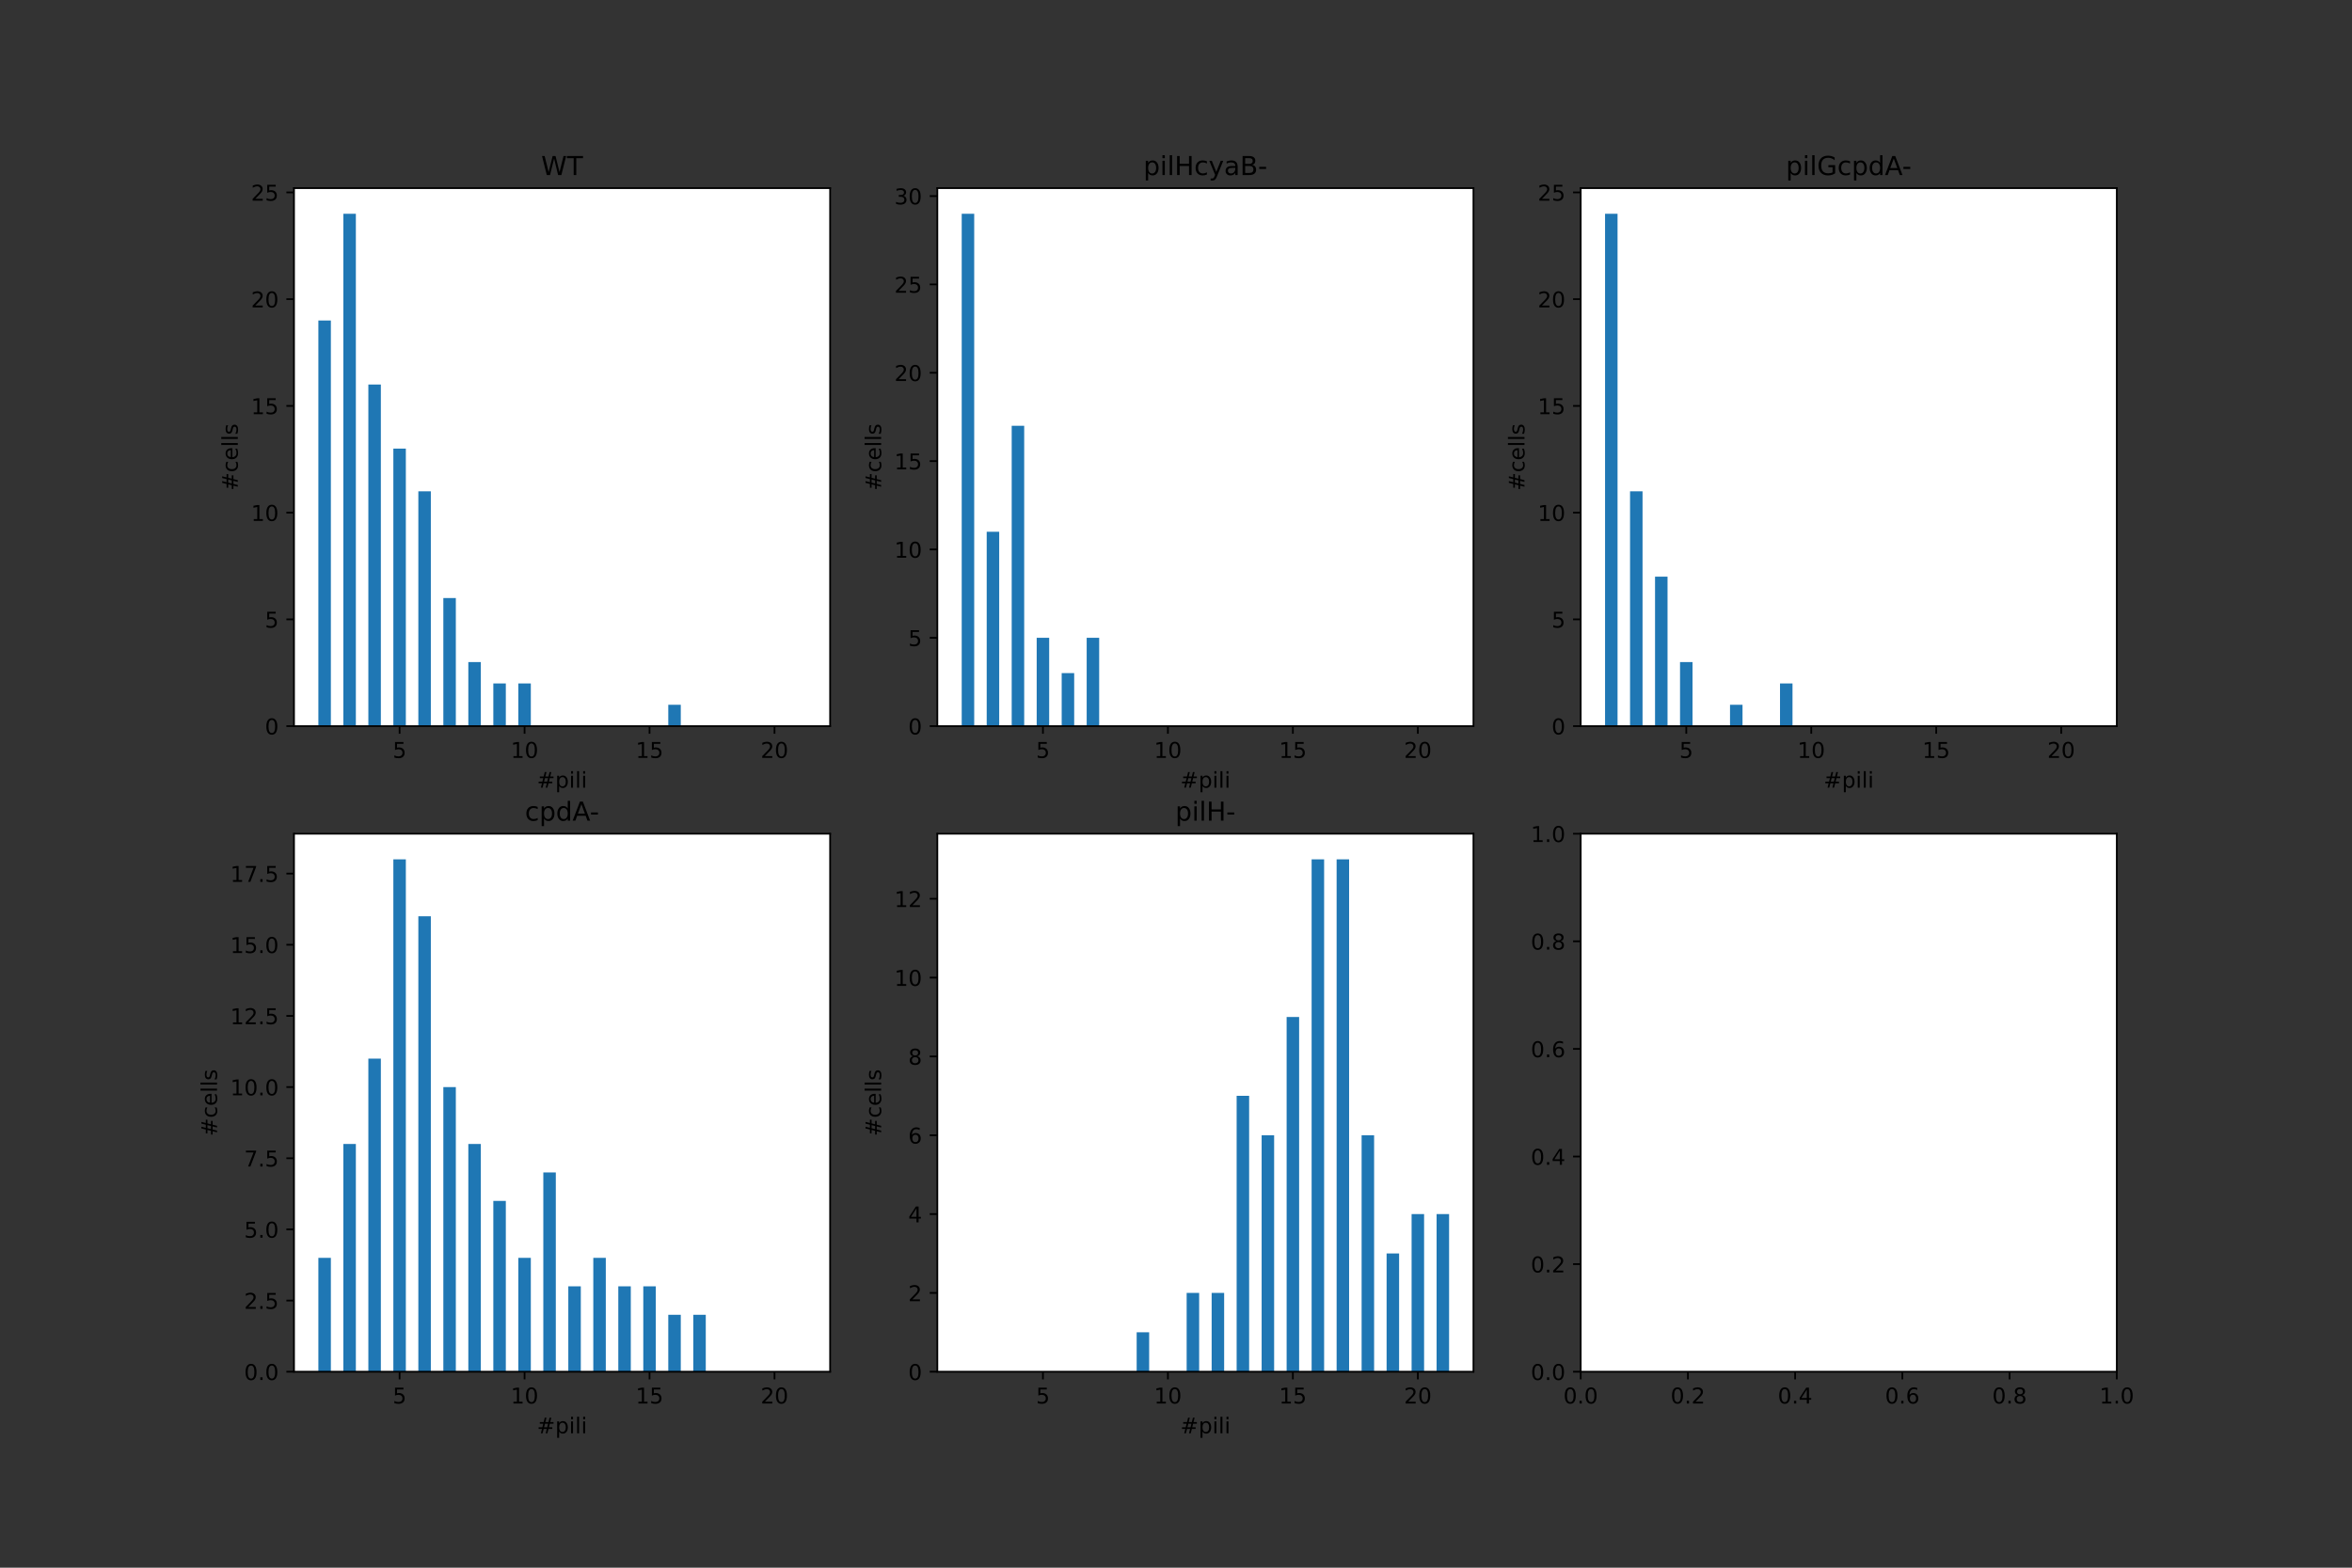 <?xml version="1.0" encoding="utf-8" standalone="no"?>
<!DOCTYPE svg PUBLIC "-//W3C//DTD SVG 1.1//EN"
  "http://www.w3.org/Graphics/SVG/1.1/DTD/svg11.dtd">
<!-- Created with matplotlib (https://matplotlib.org/) -->
<svg height="720pt" version="1.1" viewBox="0 0 1080 720" width="1080pt" xmlns="http://www.w3.org/2000/svg" xmlns:xlink="http://www.w3.org/1999/xlink">
 <rect x="0" y="0" width="1080" height="720" fill="#333333" stroke="none"/>
 <defs>
  <style type="text/css">*{stroke-linecap:butt;stroke-linejoin:round;}</style>
 </defs>
 <g id="figure_1">
  <g id="patch_1">
   <path d="M 0 720 
L 1080 720 
L 1080 0 
L 0 0 
z
" style="fill:none;"/>
  </g>
  <g id="axes_1">
   <g id="patch_2">
    <path d="M 725.824 630 
L 972 630 
L 972 382.909 
L 725.824 382.909 
z
" style="fill:#ffffff;"/>
   </g>
   <g id="matplotlib.axis_1">
    <g id="xtick_1">
     <g id="line2d_1">
      <defs>
       <path d="M 0 0 
L 0 3.5 
" id="m63c81a0f5d" style="stroke:#000000;stroke-width:0.8;"/>
      </defs>
      <g>
       <use style="stroke:#000000;stroke-width:0.8;" x="725.824" xlink:href="#m63c81a0f5d" y="630"/>
      </g>
     </g>
     <g id="text_1">
      <!-- 0.0 -->
      <g transform="translate(717.872 644.598)scale(0.1 -0.1)">
       <defs>
        <path d="M 31.781 66.406 
Q 24.172 66.406 20.328 58.906 
Q 16.5 51.422 16.5 36.375 
Q 16.5 21.391 20.328 13.891 
Q 24.172 6.391 31.781 6.391 
Q 39.453 6.391 43.281 13.891 
Q 47.125 21.391 47.125 36.375 
Q 47.125 51.422 43.281 58.906 
Q 39.453 66.406 31.781 66.406 
z
M 31.781 74.219 
Q 44.047 74.219 50.516 64.516 
Q 56.984 54.828 56.984 36.375 
Q 56.984 17.969 50.516 8.266 
Q 44.047 -1.422 31.781 -1.422 
Q 19.531 -1.422 13.062 8.266 
Q 6.594 17.969 6.594 36.375 
Q 6.594 54.828 13.062 64.516 
Q 19.531 74.219 31.781 74.219 
z
" id="DejaVuSans-48"/>
        <path d="M 10.688 12.406 
L 21 12.406 
L 21 0 
L 10.688 0 
z
" id="DejaVuSans-46"/>
       </defs>
       <use xlink:href="#DejaVuSans-48"/>
       <use x="63.623" xlink:href="#DejaVuSans-46"/>
       <use x="95.41" xlink:href="#DejaVuSans-48"/>
      </g>
     </g>
    </g>
    <g id="xtick_2">
     <g id="line2d_2">
      <g>
       <use style="stroke:#000000;stroke-width:0.8;" x="775.059" xlink:href="#m63c81a0f5d" y="630"/>
      </g>
     </g>
     <g id="text_2">
      <!-- 0.2 -->
      <g transform="translate(767.107 644.598)scale(0.1 -0.1)">
       <defs>
        <path d="M 19.188 8.297 
L 53.609 8.297 
L 53.609 0 
L 7.328 0 
L 7.328 8.297 
Q 12.938 14.109 22.625 23.891 
Q 32.328 33.688 34.812 36.531 
Q 39.547 41.844 41.422 45.531 
Q 43.312 49.219 43.312 52.781 
Q 43.312 58.594 39.234 62.25 
Q 35.156 65.922 28.609 65.922 
Q 23.969 65.922 18.812 64.312 
Q 13.672 62.703 7.812 59.422 
L 7.812 69.391 
Q 13.766 71.781 18.938 73 
Q 24.125 74.219 28.422 74.219 
Q 39.75 74.219 46.484 68.547 
Q 53.219 62.891 53.219 53.422 
Q 53.219 48.922 51.531 44.891 
Q 49.859 40.875 45.406 35.406 
Q 44.188 33.984 37.641 27.219 
Q 31.109 20.453 19.188 8.297 
z
" id="DejaVuSans-50"/>
       </defs>
       <use xlink:href="#DejaVuSans-48"/>
       <use x="63.623" xlink:href="#DejaVuSans-46"/>
       <use x="95.41" xlink:href="#DejaVuSans-50"/>
      </g>
     </g>
    </g>
    <g id="xtick_3">
     <g id="line2d_3">
      <g>
       <use style="stroke:#000000;stroke-width:0.8;" x="824.294" xlink:href="#m63c81a0f5d" y="630"/>
      </g>
     </g>
     <g id="text_3">
      <!-- 0.4 -->
      <g transform="translate(816.343 644.598)scale(0.1 -0.1)">
       <defs>
        <path d="M 37.797 64.312 
L 12.891 25.391 
L 37.797 25.391 
z
M 35.203 72.906 
L 47.609 72.906 
L 47.609 25.391 
L 58.016 25.391 
L 58.016 17.188 
L 47.609 17.188 
L 47.609 0 
L 37.797 0 
L 37.797 17.188 
L 4.891 17.188 
L 4.891 26.703 
z
" id="DejaVuSans-52"/>
       </defs>
       <use xlink:href="#DejaVuSans-48"/>
       <use x="63.623" xlink:href="#DejaVuSans-46"/>
       <use x="95.41" xlink:href="#DejaVuSans-52"/>
      </g>
     </g>
    </g>
    <g id="xtick_4">
     <g id="line2d_4">
      <g>
       <use style="stroke:#000000;stroke-width:0.8;" x="873.529" xlink:href="#m63c81a0f5d" y="630"/>
      </g>
     </g>
     <g id="text_4">
      <!-- 0.6 -->
      <g transform="translate(865.578 644.598)scale(0.1 -0.1)">
       <defs>
        <path d="M 33.016 40.375 
Q 26.375 40.375 22.484 35.828 
Q 18.609 31.297 18.609 23.391 
Q 18.609 15.531 22.484 10.953 
Q 26.375 6.391 33.016 6.391 
Q 39.656 6.391 43.531 10.953 
Q 47.406 15.531 47.406 23.391 
Q 47.406 31.297 43.531 35.828 
Q 39.656 40.375 33.016 40.375 
z
M 52.594 71.297 
L 52.594 62.312 
Q 48.875 64.062 45.094 64.984 
Q 41.312 65.922 37.594 65.922 
Q 27.828 65.922 22.672 59.328 
Q 17.531 52.734 16.797 39.406 
Q 19.672 43.656 24.016 45.922 
Q 28.375 48.188 33.594 48.188 
Q 44.578 48.188 50.953 41.516 
Q 57.328 34.859 57.328 23.391 
Q 57.328 12.156 50.688 5.359 
Q 44.047 -1.422 33.016 -1.422 
Q 20.359 -1.422 13.672 8.266 
Q 6.984 17.969 6.984 36.375 
Q 6.984 53.656 15.188 63.938 
Q 23.391 74.219 37.203 74.219 
Q 40.922 74.219 44.703 73.484 
Q 48.484 72.75 52.594 71.297 
z
" id="DejaVuSans-54"/>
       </defs>
       <use xlink:href="#DejaVuSans-48"/>
       <use x="63.623" xlink:href="#DejaVuSans-46"/>
       <use x="95.41" xlink:href="#DejaVuSans-54"/>
      </g>
     </g>
    </g>
    <g id="xtick_5">
     <g id="line2d_5">
      <g>
       <use style="stroke:#000000;stroke-width:0.8;" x="922.765" xlink:href="#m63c81a0f5d" y="630"/>
      </g>
     </g>
     <g id="text_5">
      <!-- 0.8 -->
      <g transform="translate(914.813 644.598)scale(0.1 -0.1)">
       <defs>
        <path d="M 31.781 34.625 
Q 24.75 34.625 20.719 30.859 
Q 16.703 27.094 16.703 20.516 
Q 16.703 13.922 20.719 10.156 
Q 24.75 6.391 31.781 6.391 
Q 38.812 6.391 42.859 10.172 
Q 46.922 13.969 46.922 20.516 
Q 46.922 27.094 42.891 30.859 
Q 38.875 34.625 31.781 34.625 
z
M 21.922 38.812 
Q 15.578 40.375 12.031 44.719 
Q 8.5 49.078 8.5 55.328 
Q 8.5 64.062 14.719 69.141 
Q 20.953 74.219 31.781 74.219 
Q 42.672 74.219 48.875 69.141 
Q 55.078 64.062 55.078 55.328 
Q 55.078 49.078 51.531 44.719 
Q 48 40.375 41.703 38.812 
Q 48.828 37.156 52.797 32.312 
Q 56.781 27.484 56.781 20.516 
Q 56.781 9.906 50.312 4.234 
Q 43.844 -1.422 31.781 -1.422 
Q 19.734 -1.422 13.25 4.234 
Q 6.781 9.906 6.781 20.516 
Q 6.781 27.484 10.781 32.312 
Q 14.797 37.156 21.922 38.812 
z
M 18.312 54.391 
Q 18.312 48.734 21.844 45.562 
Q 25.391 42.391 31.781 42.391 
Q 38.141 42.391 41.719 45.562 
Q 45.312 48.734 45.312 54.391 
Q 45.312 60.062 41.719 63.234 
Q 38.141 66.406 31.781 66.406 
Q 25.391 66.406 21.844 63.234 
Q 18.312 60.062 18.312 54.391 
z
" id="DejaVuSans-56"/>
       </defs>
       <use xlink:href="#DejaVuSans-48"/>
       <use x="63.623" xlink:href="#DejaVuSans-46"/>
       <use x="95.41" xlink:href="#DejaVuSans-56"/>
      </g>
     </g>
    </g>
    <g id="xtick_6">
     <g id="line2d_6">
      <g>
       <use style="stroke:#000000;stroke-width:0.8;" x="972" xlink:href="#m63c81a0f5d" y="630"/>
      </g>
     </g>
     <g id="text_6">
      <!-- 1.0 -->
      <g transform="translate(964.048 644.598)scale(0.1 -0.1)">
       <defs>
        <path d="M 12.406 8.297 
L 28.516 8.297 
L 28.516 63.922 
L 10.984 60.406 
L 10.984 69.391 
L 28.422 72.906 
L 38.281 72.906 
L 38.281 8.297 
L 54.391 8.297 
L 54.391 0 
L 12.406 0 
z
" id="DejaVuSans-49"/>
       </defs>
       <use xlink:href="#DejaVuSans-49"/>
       <use x="63.623" xlink:href="#DejaVuSans-46"/>
       <use x="95.41" xlink:href="#DejaVuSans-48"/>
      </g>
     </g>
    </g>
   </g>
   <g id="matplotlib.axis_2">
    <g id="ytick_1">
     <g id="line2d_7">
      <defs>
       <path d="M 0 0 
L -3.5 0 
" id="m7780daedd1" style="stroke:#000000;stroke-width:0.8;"/>
      </defs>
      <g>
       <use style="stroke:#000000;stroke-width:0.8;" x="725.824" xlink:href="#m7780daedd1" y="630"/>
      </g>
     </g>
     <g id="text_7">
      <!-- 0.0 -->
      <g transform="translate(702.92 633.799)scale(0.1 -0.1)">
       <use xlink:href="#DejaVuSans-48"/>
       <use x="63.623" xlink:href="#DejaVuSans-46"/>
       <use x="95.41" xlink:href="#DejaVuSans-48"/>
      </g>
     </g>
    </g>
    <g id="ytick_2">
     <g id="line2d_8">
      <g>
       <use style="stroke:#000000;stroke-width:0.8;" x="725.824" xlink:href="#m7780daedd1" y="580.582"/>
      </g>
     </g>
     <g id="text_8">
      <!-- 0.2 -->
      <g transform="translate(702.92 584.381)scale(0.1 -0.1)">
       <use xlink:href="#DejaVuSans-48"/>
       <use x="63.623" xlink:href="#DejaVuSans-46"/>
       <use x="95.41" xlink:href="#DejaVuSans-50"/>
      </g>
     </g>
    </g>
    <g id="ytick_3">
     <g id="line2d_9">
      <g>
       <use style="stroke:#000000;stroke-width:0.8;" x="725.824" xlink:href="#m7780daedd1" y="531.164"/>
      </g>
     </g>
     <g id="text_9">
      <!-- 0.4 -->
      <g transform="translate(702.92 534.963)scale(0.1 -0.1)">
       <use xlink:href="#DejaVuSans-48"/>
       <use x="63.623" xlink:href="#DejaVuSans-46"/>
       <use x="95.41" xlink:href="#DejaVuSans-52"/>
      </g>
     </g>
    </g>
    <g id="ytick_4">
     <g id="line2d_10">
      <g>
       <use style="stroke:#000000;stroke-width:0.8;" x="725.824" xlink:href="#m7780daedd1" y="481.745"/>
      </g>
     </g>
     <g id="text_10">
      <!-- 0.6 -->
      <g transform="translate(702.92 485.545)scale(0.1 -0.1)">
       <use xlink:href="#DejaVuSans-48"/>
       <use x="63.623" xlink:href="#DejaVuSans-46"/>
       <use x="95.41" xlink:href="#DejaVuSans-54"/>
      </g>
     </g>
    </g>
    <g id="ytick_5">
     <g id="line2d_11">
      <g>
       <use style="stroke:#000000;stroke-width:0.8;" x="725.824" xlink:href="#m7780daedd1" y="432.327"/>
      </g>
     </g>
     <g id="text_11">
      <!-- 0.8 -->
      <g transform="translate(702.92 436.126)scale(0.1 -0.1)">
       <use xlink:href="#DejaVuSans-48"/>
       <use x="63.623" xlink:href="#DejaVuSans-46"/>
       <use x="95.41" xlink:href="#DejaVuSans-56"/>
      </g>
     </g>
    </g>
    <g id="ytick_6">
     <g id="line2d_12">
      <g>
       <use style="stroke:#000000;stroke-width:0.8;" x="725.824" xlink:href="#m7780daedd1" y="382.909"/>
      </g>
     </g>
     <g id="text_12">
      <!-- 1.0 -->
      <g transform="translate(702.92 386.708)scale(0.1 -0.1)">
       <use xlink:href="#DejaVuSans-49"/>
       <use x="63.623" xlink:href="#DejaVuSans-46"/>
       <use x="95.41" xlink:href="#DejaVuSans-48"/>
      </g>
     </g>
    </g>
   </g>
   <g id="patch_3">
    <path d="M 725.824 630 
L 725.824 382.909 
" style="fill:none;stroke:#000000;stroke-linecap:square;stroke-linejoin:miter;stroke-width:0.8;"/>
   </g>
   <g id="patch_4">
    <path d="M 972 630 
L 972 382.909 
" style="fill:none;stroke:#000000;stroke-linecap:square;stroke-linejoin:miter;stroke-width:0.8;"/>
   </g>
   <g id="patch_5">
    <path d="M 725.824 630 
L 972 630 
" style="fill:none;stroke:#000000;stroke-linecap:square;stroke-linejoin:miter;stroke-width:0.8;"/>
   </g>
   <g id="patch_6">
    <path d="M 725.824 382.909 
L 972 382.909 
" style="fill:none;stroke:#000000;stroke-linecap:square;stroke-linejoin:miter;stroke-width:0.8;"/>
   </g>
  </g>
  <g id="axes_2">
   <g id="patch_7">
    <path d="M 135 333.491 
L 381.176 333.491 
L 381.176 86.4 
L 135 86.4 
z
" style="fill:#ffffff;"/>
   </g>
   <g id="patch_8">
    <path clip-path="url(#p6ee4b7051c)" d="M 146.19 333.491 
L 151.928 333.491 
L 151.928 147.192 
L 146.19 147.192 
z
" style="fill:#1f77b4;"/>
   </g>
   <g id="patch_9">
    <path clip-path="url(#p6ee4b7051c)" d="M 157.667 333.491 
L 163.405 333.491 
L 163.405 98.166 
L 157.667 98.166 
z
" style="fill:#1f77b4;"/>
   </g>
   <g id="patch_10">
    <path clip-path="url(#p6ee4b7051c)" d="M 169.143 333.491 
L 174.882 333.491 
L 174.882 176.608 
L 169.143 176.608 
z
" style="fill:#1f77b4;"/>
   </g>
   <g id="patch_11">
    <path clip-path="url(#p6ee4b7051c)" d="M 180.62 333.491 
L 186.358 333.491 
L 186.358 206.023 
L 180.62 206.023 
z
" style="fill:#1f77b4;"/>
   </g>
   <g id="patch_12">
    <path clip-path="url(#p6ee4b7051c)" d="M 192.097 333.491 
L 197.835 333.491 
L 197.835 225.634 
L 192.097 225.634 
z
" style="fill:#1f77b4;"/>
   </g>
   <g id="patch_13">
    <path clip-path="url(#p6ee4b7051c)" d="M 203.574 333.491 
L 209.312 333.491 
L 209.312 274.66 
L 203.574 274.66 
z
" style="fill:#1f77b4;"/>
   </g>
   <g id="patch_14">
    <path clip-path="url(#p6ee4b7051c)" d="M 215.05 333.491 
L 220.789 333.491 
L 220.789 304.075 
L 215.05 304.075 
z
" style="fill:#1f77b4;"/>
   </g>
   <g id="patch_15">
    <path clip-path="url(#p6ee4b7051c)" d="M 226.527 333.491 
L 232.266 333.491 
L 232.266 313.881 
L 226.527 313.881 
z
" style="fill:#1f77b4;"/>
   </g>
   <g id="patch_16">
    <path clip-path="url(#p6ee4b7051c)" d="M 238.004 333.491 
L 243.742 333.491 
L 243.742 313.881 
L 238.004 313.881 
z
" style="fill:#1f77b4;"/>
   </g>
   <g id="patch_17">
    <path clip-path="url(#p6ee4b7051c)" d="M 249.481 333.491 
L 255.219 333.491 
L 255.219 333.491 
L 249.481 333.491 
z
" style="fill:#1f77b4;"/>
   </g>
   <g id="patch_18">
    <path clip-path="url(#p6ee4b7051c)" d="M 260.957 333.491 
L 266.696 333.491 
L 266.696 333.491 
L 260.957 333.491 
z
" style="fill:#1f77b4;"/>
   </g>
   <g id="patch_19">
    <path clip-path="url(#p6ee4b7051c)" d="M 272.434 333.491 
L 278.173 333.491 
L 278.173 333.491 
L 272.434 333.491 
z
" style="fill:#1f77b4;"/>
   </g>
   <g id="patch_20">
    <path clip-path="url(#p6ee4b7051c)" d="M 283.911 333.491 
L 289.649 333.491 
L 289.649 333.491 
L 283.911 333.491 
z
" style="fill:#1f77b4;"/>
   </g>
   <g id="patch_21">
    <path clip-path="url(#p6ee4b7051c)" d="M 295.388 333.491 
L 301.126 333.491 
L 301.126 333.491 
L 295.388 333.491 
z
" style="fill:#1f77b4;"/>
   </g>
   <g id="patch_22">
    <path clip-path="url(#p6ee4b7051c)" d="M 306.864 333.491 
L 312.603 333.491 
L 312.603 323.686 
L 306.864 323.686 
z
" style="fill:#1f77b4;"/>
   </g>
   <g id="patch_23">
    <path clip-path="url(#p6ee4b7051c)" d="M 318.341 333.491 
L 324.08 333.491 
L 324.08 333.491 
L 318.341 333.491 
z
" style="fill:#1f77b4;"/>
   </g>
   <g id="patch_24">
    <path clip-path="url(#p6ee4b7051c)" d="M 329.818 333.491 
L 335.556 333.491 
L 335.556 333.491 
L 329.818 333.491 
z
" style="fill:#1f77b4;"/>
   </g>
   <g id="patch_25">
    <path clip-path="url(#p6ee4b7051c)" d="M 341.295 333.491 
L 347.033 333.491 
L 347.033 333.491 
L 341.295 333.491 
z
" style="fill:#1f77b4;"/>
   </g>
   <g id="patch_26">
    <path clip-path="url(#p6ee4b7051c)" d="M 352.771 333.491 
L 358.51 333.491 
L 358.51 333.491 
L 352.771 333.491 
z
" style="fill:#1f77b4;"/>
   </g>
   <g id="patch_27">
    <path clip-path="url(#p6ee4b7051c)" d="M 364.248 333.491 
L 369.987 333.491 
L 369.987 333.491 
L 364.248 333.491 
z
" style="fill:#1f77b4;"/>
   </g>
   <g id="matplotlib.axis_3">
    <g id="xtick_7">
     <g id="line2d_13">
      <g>
       <use style="stroke:#000000;stroke-width:0.8;" x="183.489" xlink:href="#m63c81a0f5d" y="333.491"/>
      </g>
     </g>
     <g id="text_13">
      <!-- 5 -->
      <g transform="translate(180.308 348.089)scale(0.1 -0.1)">
       <defs>
        <path d="M 10.797 72.906 
L 49.516 72.906 
L 49.516 64.594 
L 19.828 64.594 
L 19.828 46.734 
Q 21.969 47.469 24.109 47.828 
Q 26.266 48.188 28.422 48.188 
Q 40.625 48.188 47.75 41.5 
Q 54.891 34.812 54.891 23.391 
Q 54.891 11.625 47.562 5.094 
Q 40.234 -1.422 26.906 -1.422 
Q 22.312 -1.422 17.547 -0.641 
Q 12.797 0.141 7.719 1.703 
L 7.719 11.625 
Q 12.109 9.234 16.797 8.062 
Q 21.484 6.891 26.703 6.891 
Q 35.156 6.891 40.078 11.328 
Q 45.016 15.766 45.016 23.391 
Q 45.016 31 40.078 35.438 
Q 35.156 39.891 26.703 39.891 
Q 22.75 39.891 18.812 39.016 
Q 14.891 38.141 10.797 36.281 
z
" id="DejaVuSans-53"/>
       </defs>
       <use xlink:href="#DejaVuSans-53"/>
      </g>
     </g>
    </g>
    <g id="xtick_8">
     <g id="line2d_14">
      <g>
       <use style="stroke:#000000;stroke-width:0.8;" x="240.873" xlink:href="#m63c81a0f5d" y="333.491"/>
      </g>
     </g>
     <g id="text_14">
      <!-- 10 -->
      <g transform="translate(234.511 348.089)scale(0.1 -0.1)">
       <use xlink:href="#DejaVuSans-49"/>
       <use x="63.623" xlink:href="#DejaVuSans-48"/>
      </g>
     </g>
    </g>
    <g id="xtick_9">
     <g id="line2d_15">
      <g>
       <use style="stroke:#000000;stroke-width:0.8;" x="298.257" xlink:href="#m63c81a0f5d" y="333.491"/>
      </g>
     </g>
     <g id="text_15">
      <!-- 15 -->
      <g transform="translate(291.894 348.089)scale(0.1 -0.1)">
       <use xlink:href="#DejaVuSans-49"/>
       <use x="63.623" xlink:href="#DejaVuSans-53"/>
      </g>
     </g>
    </g>
    <g id="xtick_10">
     <g id="line2d_16">
      <g>
       <use style="stroke:#000000;stroke-width:0.8;" x="355.641" xlink:href="#m63c81a0f5d" y="333.491"/>
      </g>
     </g>
     <g id="text_16">
      <!-- 20 -->
      <g transform="translate(349.278 348.089)scale(0.1 -0.1)">
       <use xlink:href="#DejaVuSans-50"/>
       <use x="63.623" xlink:href="#DejaVuSans-48"/>
      </g>
     </g>
    </g>
    <g id="text_17">
     <!-- #pili -->
     <g transform="translate(246.557 361.767)scale(0.1 -0.1)">
      <defs>
       <path d="M 51.125 44 
L 36.922 44 
L 32.812 27.688 
L 47.125 27.688 
z
M 43.797 71.781 
L 38.719 51.516 
L 52.984 51.516 
L 58.109 71.781 
L 65.922 71.781 
L 60.891 51.516 
L 76.125 51.516 
L 76.125 44 
L 58.984 44 
L 54.984 27.688 
L 70.516 27.688 
L 70.516 20.219 
L 53.078 20.219 
L 48 0 
L 40.188 0 
L 45.219 20.219 
L 30.906 20.219 
L 25.875 0 
L 18.016 0 
L 23.094 20.219 
L 7.719 20.219 
L 7.719 27.688 
L 24.906 27.688 
L 29 44 
L 13.281 44 
L 13.281 51.516 
L 30.906 51.516 
L 35.891 71.781 
z
" id="DejaVuSans-35"/>
       <path d="M 18.109 8.203 
L 18.109 -20.797 
L 9.078 -20.797 
L 9.078 54.688 
L 18.109 54.688 
L 18.109 46.391 
Q 20.953 51.266 25.266 53.625 
Q 29.594 56 35.594 56 
Q 45.562 56 51.781 48.094 
Q 58.016 40.188 58.016 27.297 
Q 58.016 14.406 51.781 6.484 
Q 45.562 -1.422 35.594 -1.422 
Q 29.594 -1.422 25.266 0.953 
Q 20.953 3.328 18.109 8.203 
z
M 48.688 27.297 
Q 48.688 37.203 44.609 42.844 
Q 40.531 48.484 33.406 48.484 
Q 26.266 48.484 22.188 42.844 
Q 18.109 37.203 18.109 27.297 
Q 18.109 17.391 22.188 11.75 
Q 26.266 6.109 33.406 6.109 
Q 40.531 6.109 44.609 11.75 
Q 48.688 17.391 48.688 27.297 
z
" id="DejaVuSans-112"/>
       <path d="M 9.422 54.688 
L 18.406 54.688 
L 18.406 0 
L 9.422 0 
z
M 9.422 75.984 
L 18.406 75.984 
L 18.406 64.594 
L 9.422 64.594 
z
" id="DejaVuSans-105"/>
       <path d="M 9.422 75.984 
L 18.406 75.984 
L 18.406 0 
L 9.422 0 
z
" id="DejaVuSans-108"/>
      </defs>
      <use xlink:href="#DejaVuSans-35"/>
      <use x="83.789" xlink:href="#DejaVuSans-112"/>
      <use x="147.266" xlink:href="#DejaVuSans-105"/>
      <use x="175.049" xlink:href="#DejaVuSans-108"/>
      <use x="202.832" xlink:href="#DejaVuSans-105"/>
     </g>
    </g>
   </g>
   <g id="matplotlib.axis_4">
    <g id="ytick_7">
     <g id="line2d_17">
      <g>
       <use style="stroke:#000000;stroke-width:0.8;" x="135" xlink:href="#m7780daedd1" y="333.491"/>
      </g>
     </g>
     <g id="text_18">
      <!-- 0 -->
      <g transform="translate(121.638 337.29)scale(0.1 -0.1)">
       <use xlink:href="#DejaVuSans-48"/>
      </g>
     </g>
    </g>
    <g id="ytick_8">
     <g id="line2d_18">
      <g>
       <use style="stroke:#000000;stroke-width:0.8;" x="135" xlink:href="#m7780daedd1" y="284.465"/>
      </g>
     </g>
     <g id="text_19">
      <!-- 5 -->
      <g transform="translate(121.638 288.264)scale(0.1 -0.1)">
       <use xlink:href="#DejaVuSans-53"/>
      </g>
     </g>
    </g>
    <g id="ytick_9">
     <g id="line2d_19">
      <g>
       <use style="stroke:#000000;stroke-width:0.8;" x="135" xlink:href="#m7780daedd1" y="235.439"/>
      </g>
     </g>
     <g id="text_20">
      <!-- 10 -->
      <g transform="translate(115.275 239.238)scale(0.1 -0.1)">
       <use xlink:href="#DejaVuSans-49"/>
       <use x="63.623" xlink:href="#DejaVuSans-48"/>
      </g>
     </g>
    </g>
    <g id="ytick_10">
     <g id="line2d_20">
      <g>
       <use style="stroke:#000000;stroke-width:0.8;" x="135" xlink:href="#m7780daedd1" y="186.413"/>
      </g>
     </g>
     <g id="text_21">
      <!-- 15 -->
      <g transform="translate(115.275 190.212)scale(0.1 -0.1)">
       <use xlink:href="#DejaVuSans-49"/>
       <use x="63.623" xlink:href="#DejaVuSans-53"/>
      </g>
     </g>
    </g>
    <g id="ytick_11">
     <g id="line2d_21">
      <g>
       <use style="stroke:#000000;stroke-width:0.8;" x="135" xlink:href="#m7780daedd1" y="137.387"/>
      </g>
     </g>
     <g id="text_22">
      <!-- 20 -->
      <g transform="translate(115.275 141.186)scale(0.1 -0.1)">
       <use xlink:href="#DejaVuSans-50"/>
       <use x="63.623" xlink:href="#DejaVuSans-48"/>
      </g>
     </g>
    </g>
    <g id="ytick_12">
     <g id="line2d_22">
      <g>
       <use style="stroke:#000000;stroke-width:0.8;" x="135" xlink:href="#m7780daedd1" y="88.361"/>
      </g>
     </g>
     <g id="text_23">
      <!-- 25 -->
      <g transform="translate(115.275 92.16)scale(0.1 -0.1)">
       <use xlink:href="#DejaVuSans-50"/>
       <use x="63.623" xlink:href="#DejaVuSans-53"/>
      </g>
     </g>
    </g>
    <g id="text_24">
     <!-- #cells -->
     <g transform="translate(109.195 225.344)rotate(-90)scale(0.1 -0.1)">
      <defs>
       <path d="M 48.781 52.594 
L 48.781 44.188 
Q 44.969 46.297 41.141 47.344 
Q 37.312 48.391 33.406 48.391 
Q 24.656 48.391 19.812 42.844 
Q 14.984 37.312 14.984 27.297 
Q 14.984 17.281 19.812 11.734 
Q 24.656 6.203 33.406 6.203 
Q 37.312 6.203 41.141 7.25 
Q 44.969 8.297 48.781 10.406 
L 48.781 2.094 
Q 45.016 0.344 40.984 -0.531 
Q 36.969 -1.422 32.422 -1.422 
Q 20.062 -1.422 12.781 6.344 
Q 5.516 14.109 5.516 27.297 
Q 5.516 40.672 12.859 48.328 
Q 20.219 56 33.016 56 
Q 37.156 56 41.109 55.141 
Q 45.062 54.297 48.781 52.594 
z
" id="DejaVuSans-99"/>
       <path d="M 56.203 29.594 
L 56.203 25.203 
L 14.891 25.203 
Q 15.484 15.922 20.484 11.062 
Q 25.484 6.203 34.422 6.203 
Q 39.594 6.203 44.453 7.469 
Q 49.312 8.734 54.109 11.281 
L 54.109 2.781 
Q 49.266 0.734 44.188 -0.344 
Q 39.109 -1.422 33.891 -1.422 
Q 20.797 -1.422 13.156 6.188 
Q 5.516 13.812 5.516 26.812 
Q 5.516 40.234 12.766 48.109 
Q 20.016 56 32.328 56 
Q 43.359 56 49.781 48.891 
Q 56.203 41.797 56.203 29.594 
z
M 47.219 32.234 
Q 47.125 39.594 43.094 43.984 
Q 39.062 48.391 32.422 48.391 
Q 24.906 48.391 20.391 44.141 
Q 15.875 39.891 15.188 32.172 
z
" id="DejaVuSans-101"/>
       <path d="M 44.281 53.078 
L 44.281 44.578 
Q 40.484 46.531 36.375 47.5 
Q 32.281 48.484 27.875 48.484 
Q 21.188 48.484 17.844 46.438 
Q 14.5 44.391 14.5 40.281 
Q 14.5 37.156 16.891 35.375 
Q 19.281 33.594 26.516 31.984 
L 29.594 31.297 
Q 39.156 29.25 43.188 25.516 
Q 47.219 21.781 47.219 15.094 
Q 47.219 7.469 41.188 3.016 
Q 35.156 -1.422 24.609 -1.422 
Q 20.219 -1.422 15.453 -0.562 
Q 10.688 0.297 5.422 2 
L 5.422 11.281 
Q 10.406 8.688 15.234 7.391 
Q 20.062 6.109 24.812 6.109 
Q 31.156 6.109 34.562 8.281 
Q 37.984 10.453 37.984 14.406 
Q 37.984 18.062 35.516 20.016 
Q 33.062 21.969 24.703 23.781 
L 21.578 24.516 
Q 13.234 26.266 9.516 29.906 
Q 5.812 33.547 5.812 39.891 
Q 5.812 47.609 11.281 51.797 
Q 16.75 56 26.812 56 
Q 31.781 56 36.172 55.266 
Q 40.578 54.547 44.281 53.078 
z
" id="DejaVuSans-115"/>
      </defs>
      <use xlink:href="#DejaVuSans-35"/>
      <use x="83.789" xlink:href="#DejaVuSans-99"/>
      <use x="138.77" xlink:href="#DejaVuSans-101"/>
      <use x="200.293" xlink:href="#DejaVuSans-108"/>
      <use x="228.076" xlink:href="#DejaVuSans-108"/>
      <use x="255.859" xlink:href="#DejaVuSans-115"/>
     </g>
    </g>
   </g>
   <g id="patch_28">
    <path d="M 135 333.491 
L 135 86.4 
" style="fill:none;stroke:#000000;stroke-linecap:square;stroke-linejoin:miter;stroke-width:0.8;"/>
   </g>
   <g id="patch_29">
    <path d="M 381.176 333.491 
L 381.176 86.4 
" style="fill:none;stroke:#000000;stroke-linecap:square;stroke-linejoin:miter;stroke-width:0.8;"/>
   </g>
   <g id="patch_30">
    <path d="M 135 333.491 
L 381.176 333.491 
" style="fill:none;stroke:#000000;stroke-linecap:square;stroke-linejoin:miter;stroke-width:0.8;"/>
   </g>
   <g id="patch_31">
    <path d="M 135 86.4 
L 381.176 86.4 
" style="fill:none;stroke:#000000;stroke-linecap:square;stroke-linejoin:miter;stroke-width:0.8;"/>
   </g>
   <g id="text_25">
    <!-- WT -->
    <g transform="translate(248.491 80.4)scale(0.12 -0.12)">
     <defs>
      <path d="M 3.328 72.906 
L 13.281 72.906 
L 28.609 11.281 
L 43.891 72.906 
L 54.984 72.906 
L 70.312 11.281 
L 85.594 72.906 
L 95.609 72.906 
L 77.297 0 
L 64.891 0 
L 49.516 63.281 
L 33.984 0 
L 21.578 0 
z
" id="DejaVuSans-87"/>
      <path d="M -0.297 72.906 
L 61.375 72.906 
L 61.375 64.594 
L 35.5 64.594 
L 35.5 0 
L 25.594 0 
L 25.594 64.594 
L -0.297 64.594 
z
" id="DejaVuSans-84"/>
     </defs>
     <use xlink:href="#DejaVuSans-87"/>
     <use x="98.877" xlink:href="#DejaVuSans-84"/>
    </g>
   </g>
  </g>
  <g id="axes_3">
   <g id="patch_32">
    <path d="M 430.412 333.491 
L 676.588 333.491 
L 676.588 86.4 
L 430.412 86.4 
z
" style="fill:#ffffff;"/>
   </g>
   <g id="patch_33">
    <path clip-path="url(#p45c1af2b1e)" d="M 441.602 333.491 
L 447.34 333.491 
L 447.34 98.166 
L 441.602 98.166 
z
" style="fill:#1f77b4;"/>
   </g>
   <g id="patch_34">
    <path clip-path="url(#p45c1af2b1e)" d="M 453.078 333.491 
L 458.817 333.491 
L 458.817 244.23 
L 453.078 244.23 
z
" style="fill:#1f77b4;"/>
   </g>
   <g id="patch_35">
    <path clip-path="url(#p45c1af2b1e)" d="M 464.555 333.491 
L 470.294 333.491 
L 470.294 195.542 
L 464.555 195.542 
z
" style="fill:#1f77b4;"/>
   </g>
   <g id="patch_36">
    <path clip-path="url(#p45c1af2b1e)" d="M 476.032 333.491 
L 481.77 333.491 
L 481.77 292.918 
L 476.032 292.918 
z
" style="fill:#1f77b4;"/>
   </g>
   <g id="patch_37">
    <path clip-path="url(#p45c1af2b1e)" d="M 487.509 333.491 
L 493.247 333.491 
L 493.247 309.147 
L 487.509 309.147 
z
" style="fill:#1f77b4;"/>
   </g>
   <g id="patch_38">
    <path clip-path="url(#p45c1af2b1e)" d="M 498.985 333.491 
L 504.724 333.491 
L 504.724 292.918 
L 498.985 292.918 
z
" style="fill:#1f77b4;"/>
   </g>
   <g id="patch_39">
    <path clip-path="url(#p45c1af2b1e)" d="M 510.462 333.491 
L 516.201 333.491 
L 516.201 333.491 
L 510.462 333.491 
z
" style="fill:#1f77b4;"/>
   </g>
   <g id="patch_40">
    <path clip-path="url(#p45c1af2b1e)" d="M 521.939 333.491 
L 527.677 333.491 
L 527.677 333.491 
L 521.939 333.491 
z
" style="fill:#1f77b4;"/>
   </g>
   <g id="patch_41">
    <path clip-path="url(#p45c1af2b1e)" d="M 533.416 333.491 
L 539.154 333.491 
L 539.154 333.491 
L 533.416 333.491 
z
" style="fill:#1f77b4;"/>
   </g>
   <g id="patch_42">
    <path clip-path="url(#p45c1af2b1e)" d="M 544.892 333.491 
L 550.631 333.491 
L 550.631 333.491 
L 544.892 333.491 
z
" style="fill:#1f77b4;"/>
   </g>
   <g id="patch_43">
    <path clip-path="url(#p45c1af2b1e)" d="M 556.369 333.491 
L 562.108 333.491 
L 562.108 333.491 
L 556.369 333.491 
z
" style="fill:#1f77b4;"/>
   </g>
   <g id="patch_44">
    <path clip-path="url(#p45c1af2b1e)" d="M 567.846 333.491 
L 573.584 333.491 
L 573.584 333.491 
L 567.846 333.491 
z
" style="fill:#1f77b4;"/>
   </g>
   <g id="patch_45">
    <path clip-path="url(#p45c1af2b1e)" d="M 579.323 333.491 
L 585.061 333.491 
L 585.061 333.491 
L 579.323 333.491 
z
" style="fill:#1f77b4;"/>
   </g>
   <g id="patch_46">
    <path clip-path="url(#p45c1af2b1e)" d="M 590.799 333.491 
L 596.538 333.491 
L 596.538 333.491 
L 590.799 333.491 
z
" style="fill:#1f77b4;"/>
   </g>
   <g id="patch_47">
    <path clip-path="url(#p45c1af2b1e)" d="M 602.276 333.491 
L 608.015 333.491 
L 608.015 333.491 
L 602.276 333.491 
z
" style="fill:#1f77b4;"/>
   </g>
   <g id="patch_48">
    <path clip-path="url(#p45c1af2b1e)" d="M 613.753 333.491 
L 619.491 333.491 
L 619.491 333.491 
L 613.753 333.491 
z
" style="fill:#1f77b4;"/>
   </g>
   <g id="patch_49">
    <path clip-path="url(#p45c1af2b1e)" d="M 625.23 333.491 
L 630.968 333.491 
L 630.968 333.491 
L 625.23 333.491 
z
" style="fill:#1f77b4;"/>
   </g>
   <g id="patch_50">
    <path clip-path="url(#p45c1af2b1e)" d="M 636.706 333.491 
L 642.445 333.491 
L 642.445 333.491 
L 636.706 333.491 
z
" style="fill:#1f77b4;"/>
   </g>
   <g id="patch_51">
    <path clip-path="url(#p45c1af2b1e)" d="M 648.183 333.491 
L 653.922 333.491 
L 653.922 333.491 
L 648.183 333.491 
z
" style="fill:#1f77b4;"/>
   </g>
   <g id="patch_52">
    <path clip-path="url(#p45c1af2b1e)" d="M 659.66 333.491 
L 665.398 333.491 
L 665.398 333.491 
L 659.66 333.491 
z
" style="fill:#1f77b4;"/>
   </g>
   <g id="matplotlib.axis_5">
    <g id="xtick_11">
     <g id="line2d_23">
      <g>
       <use style="stroke:#000000;stroke-width:0.8;" x="478.901" xlink:href="#m63c81a0f5d" y="333.491"/>
      </g>
     </g>
     <g id="text_26">
      <!-- 5 -->
      <g transform="translate(475.72 348.089)scale(0.1 -0.1)">
       <use xlink:href="#DejaVuSans-53"/>
      </g>
     </g>
    </g>
    <g id="xtick_12">
     <g id="line2d_24">
      <g>
       <use style="stroke:#000000;stroke-width:0.8;" x="536.285" xlink:href="#m63c81a0f5d" y="333.491"/>
      </g>
     </g>
     <g id="text_27">
      <!-- 10 -->
      <g transform="translate(529.922 348.089)scale(0.1 -0.1)">
       <use xlink:href="#DejaVuSans-49"/>
       <use x="63.623" xlink:href="#DejaVuSans-48"/>
      </g>
     </g>
    </g>
    <g id="xtick_13">
     <g id="line2d_25">
      <g>
       <use style="stroke:#000000;stroke-width:0.8;" x="593.669" xlink:href="#m63c81a0f5d" y="333.491"/>
      </g>
     </g>
     <g id="text_28">
      <!-- 15 -->
      <g transform="translate(587.306 348.089)scale(0.1 -0.1)">
       <use xlink:href="#DejaVuSans-49"/>
       <use x="63.623" xlink:href="#DejaVuSans-53"/>
      </g>
     </g>
    </g>
    <g id="xtick_14">
     <g id="line2d_26">
      <g>
       <use style="stroke:#000000;stroke-width:0.8;" x="651.052" xlink:href="#m63c81a0f5d" y="333.491"/>
      </g>
     </g>
     <g id="text_29">
      <!-- 20 -->
      <g transform="translate(644.69 348.089)scale(0.1 -0.1)">
       <use xlink:href="#DejaVuSans-50"/>
       <use x="63.623" xlink:href="#DejaVuSans-48"/>
      </g>
     </g>
    </g>
    <g id="text_30">
     <!-- #pili -->
     <g transform="translate(541.969 361.767)scale(0.1 -0.1)">
      <use xlink:href="#DejaVuSans-35"/>
      <use x="83.789" xlink:href="#DejaVuSans-112"/>
      <use x="147.266" xlink:href="#DejaVuSans-105"/>
      <use x="175.049" xlink:href="#DejaVuSans-108"/>
      <use x="202.832" xlink:href="#DejaVuSans-105"/>
     </g>
    </g>
   </g>
   <g id="matplotlib.axis_6">
    <g id="ytick_13">
     <g id="line2d_27">
      <g>
       <use style="stroke:#000000;stroke-width:0.8;" x="430.412" xlink:href="#m7780daedd1" y="333.491"/>
      </g>
     </g>
     <g id="text_31">
      <!-- 0 -->
      <g transform="translate(417.049 337.29)scale(0.1 -0.1)">
       <use xlink:href="#DejaVuSans-48"/>
      </g>
     </g>
    </g>
    <g id="ytick_14">
     <g id="line2d_28">
      <g>
       <use style="stroke:#000000;stroke-width:0.8;" x="430.412" xlink:href="#m7780daedd1" y="292.918"/>
      </g>
     </g>
     <g id="text_32">
      <!-- 5 -->
      <g transform="translate(417.049 296.717)scale(0.1 -0.1)">
       <use xlink:href="#DejaVuSans-53"/>
      </g>
     </g>
    </g>
    <g id="ytick_15">
     <g id="line2d_29">
      <g>
       <use style="stroke:#000000;stroke-width:0.8;" x="430.412" xlink:href="#m7780daedd1" y="252.344"/>
      </g>
     </g>
     <g id="text_33">
      <!-- 10 -->
      <g transform="translate(410.687 256.144)scale(0.1 -0.1)">
       <use xlink:href="#DejaVuSans-49"/>
       <use x="63.623" xlink:href="#DejaVuSans-48"/>
      </g>
     </g>
    </g>
    <g id="ytick_16">
     <g id="line2d_30">
      <g>
       <use style="stroke:#000000;stroke-width:0.8;" x="430.412" xlink:href="#m7780daedd1" y="211.771"/>
      </g>
     </g>
     <g id="text_34">
      <!-- 15 -->
      <g transform="translate(410.687 215.57)scale(0.1 -0.1)">
       <use xlink:href="#DejaVuSans-49"/>
       <use x="63.623" xlink:href="#DejaVuSans-53"/>
      </g>
     </g>
    </g>
    <g id="ytick_17">
     <g id="line2d_31">
      <g>
       <use style="stroke:#000000;stroke-width:0.8;" x="430.412" xlink:href="#m7780daedd1" y="171.198"/>
      </g>
     </g>
     <g id="text_35">
      <!-- 20 -->
      <g transform="translate(410.687 174.997)scale(0.1 -0.1)">
       <use xlink:href="#DejaVuSans-50"/>
       <use x="63.623" xlink:href="#DejaVuSans-48"/>
      </g>
     </g>
    </g>
    <g id="ytick_18">
     <g id="line2d_32">
      <g>
       <use style="stroke:#000000;stroke-width:0.8;" x="430.412" xlink:href="#m7780daedd1" y="130.625"/>
      </g>
     </g>
     <g id="text_36">
      <!-- 25 -->
      <g transform="translate(410.687 134.424)scale(0.1 -0.1)">
       <use xlink:href="#DejaVuSans-50"/>
       <use x="63.623" xlink:href="#DejaVuSans-53"/>
      </g>
     </g>
    </g>
    <g id="ytick_19">
     <g id="line2d_33">
      <g>
       <use style="stroke:#000000;stroke-width:0.8;" x="430.412" xlink:href="#m7780daedd1" y="90.052"/>
      </g>
     </g>
     <g id="text_37">
      <!-- 30 -->
      <g transform="translate(410.687 93.851)scale(0.1 -0.1)">
       <defs>
        <path d="M 40.578 39.312 
Q 47.656 37.797 51.625 33 
Q 55.609 28.219 55.609 21.188 
Q 55.609 10.406 48.188 4.484 
Q 40.766 -1.422 27.094 -1.422 
Q 22.516 -1.422 17.656 -0.516 
Q 12.797 0.391 7.625 2.203 
L 7.625 11.719 
Q 11.719 9.328 16.594 8.109 
Q 21.484 6.891 26.812 6.891 
Q 36.078 6.891 40.938 10.547 
Q 45.797 14.203 45.797 21.188 
Q 45.797 27.641 41.281 31.266 
Q 36.766 34.906 28.719 34.906 
L 20.219 34.906 
L 20.219 43.016 
L 29.109 43.016 
Q 36.375 43.016 40.234 45.922 
Q 44.094 48.828 44.094 54.297 
Q 44.094 59.906 40.109 62.906 
Q 36.141 65.922 28.719 65.922 
Q 24.656 65.922 20.016 65.031 
Q 15.375 64.156 9.812 62.312 
L 9.812 71.094 
Q 15.438 72.656 20.344 73.438 
Q 25.25 74.219 29.594 74.219 
Q 40.828 74.219 47.359 69.109 
Q 53.906 64.016 53.906 55.328 
Q 53.906 49.266 50.438 45.094 
Q 46.969 40.922 40.578 39.312 
z
" id="DejaVuSans-51"/>
       </defs>
       <use xlink:href="#DejaVuSans-51"/>
       <use x="63.623" xlink:href="#DejaVuSans-48"/>
      </g>
     </g>
    </g>
    <g id="text_38">
     <!-- #cells -->
     <g transform="translate(404.607 225.344)rotate(-90)scale(0.1 -0.1)">
      <use xlink:href="#DejaVuSans-35"/>
      <use x="83.789" xlink:href="#DejaVuSans-99"/>
      <use x="138.77" xlink:href="#DejaVuSans-101"/>
      <use x="200.293" xlink:href="#DejaVuSans-108"/>
      <use x="228.076" xlink:href="#DejaVuSans-108"/>
      <use x="255.859" xlink:href="#DejaVuSans-115"/>
     </g>
    </g>
   </g>
   <g id="patch_53">
    <path d="M 430.412 333.491 
L 430.412 86.4 
" style="fill:none;stroke:#000000;stroke-linecap:square;stroke-linejoin:miter;stroke-width:0.8;"/>
   </g>
   <g id="patch_54">
    <path d="M 676.588 333.491 
L 676.588 86.4 
" style="fill:none;stroke:#000000;stroke-linecap:square;stroke-linejoin:miter;stroke-width:0.8;"/>
   </g>
   <g id="patch_55">
    <path d="M 430.412 333.491 
L 676.588 333.491 
" style="fill:none;stroke:#000000;stroke-linecap:square;stroke-linejoin:miter;stroke-width:0.8;"/>
   </g>
   <g id="patch_56">
    <path d="M 430.412 86.4 
L 676.588 86.4 
" style="fill:none;stroke:#000000;stroke-linecap:square;stroke-linejoin:miter;stroke-width:0.8;"/>
   </g>
   <g id="text_39">
    <!-- pilHcyaB- -->
    <g transform="translate(525.037 80.4)scale(0.12 -0.12)">
     <defs>
      <path d="M 9.812 72.906 
L 19.672 72.906 
L 19.672 43.016 
L 55.516 43.016 
L 55.516 72.906 
L 65.375 72.906 
L 65.375 0 
L 55.516 0 
L 55.516 34.719 
L 19.672 34.719 
L 19.672 0 
L 9.812 0 
z
" id="DejaVuSans-72"/>
      <path d="M 32.172 -5.078 
Q 28.375 -14.844 24.75 -17.812 
Q 21.141 -20.797 15.094 -20.797 
L 7.906 -20.797 
L 7.906 -13.281 
L 13.188 -13.281 
Q 16.891 -13.281 18.938 -11.516 
Q 21 -9.766 23.484 -3.219 
L 25.094 0.875 
L 2.984 54.688 
L 12.5 54.688 
L 29.594 11.922 
L 46.688 54.688 
L 56.203 54.688 
z
" id="DejaVuSans-121"/>
      <path d="M 34.281 27.484 
Q 23.391 27.484 19.188 25 
Q 14.984 22.516 14.984 16.5 
Q 14.984 11.719 18.141 8.906 
Q 21.297 6.109 26.703 6.109 
Q 34.188 6.109 38.703 11.406 
Q 43.219 16.703 43.219 25.484 
L 43.219 27.484 
z
M 52.203 31.203 
L 52.203 0 
L 43.219 0 
L 43.219 8.297 
Q 40.141 3.328 35.547 0.953 
Q 30.953 -1.422 24.312 -1.422 
Q 15.922 -1.422 10.953 3.297 
Q 6 8.016 6 15.922 
Q 6 25.141 12.172 29.828 
Q 18.359 34.516 30.609 34.516 
L 43.219 34.516 
L 43.219 35.406 
Q 43.219 41.609 39.141 45 
Q 35.062 48.391 27.688 48.391 
Q 23 48.391 18.547 47.266 
Q 14.109 46.141 10.016 43.891 
L 10.016 52.203 
Q 14.938 54.109 19.578 55.047 
Q 24.219 56 28.609 56 
Q 40.484 56 46.344 49.844 
Q 52.203 43.703 52.203 31.203 
z
" id="DejaVuSans-97"/>
      <path d="M 19.672 34.812 
L 19.672 8.109 
L 35.5 8.109 
Q 43.453 8.109 47.281 11.406 
Q 51.125 14.703 51.125 21.484 
Q 51.125 28.328 47.281 31.562 
Q 43.453 34.812 35.5 34.812 
z
M 19.672 64.797 
L 19.672 42.828 
L 34.281 42.828 
Q 41.5 42.828 45.031 45.531 
Q 48.578 48.25 48.578 53.812 
Q 48.578 59.328 45.031 62.062 
Q 41.5 64.797 34.281 64.797 
z
M 9.812 72.906 
L 35.016 72.906 
Q 46.297 72.906 52.391 68.219 
Q 58.5 63.531 58.5 54.891 
Q 58.5 48.188 55.375 44.234 
Q 52.25 40.281 46.188 39.312 
Q 53.469 37.75 57.5 32.781 
Q 61.531 27.828 61.531 20.406 
Q 61.531 10.641 54.891 5.312 
Q 48.25 0 35.984 0 
L 9.812 0 
z
" id="DejaVuSans-66"/>
      <path d="M 4.891 31.391 
L 31.203 31.391 
L 31.203 23.391 
L 4.891 23.391 
z
" id="DejaVuSans-45"/>
     </defs>
     <use xlink:href="#DejaVuSans-112"/>
     <use x="63.477" xlink:href="#DejaVuSans-105"/>
     <use x="91.26" xlink:href="#DejaVuSans-108"/>
     <use x="119.043" xlink:href="#DejaVuSans-72"/>
     <use x="194.238" xlink:href="#DejaVuSans-99"/>
     <use x="249.219" xlink:href="#DejaVuSans-121"/>
     <use x="308.398" xlink:href="#DejaVuSans-97"/>
     <use x="369.678" xlink:href="#DejaVuSans-66"/>
     <use x="438.281" xlink:href="#DejaVuSans-45"/>
    </g>
   </g>
  </g>
  <g id="axes_4">
   <g id="patch_57">
    <path d="M 725.824 333.491 
L 972 333.491 
L 972 86.4 
L 725.824 86.4 
z
" style="fill:#ffffff;"/>
   </g>
   <g id="patch_58">
    <path clip-path="url(#pf11e5ddba8)" d="M 737.013 333.491 
L 742.752 333.491 
L 742.752 98.166 
L 737.013 98.166 
z
" style="fill:#1f77b4;"/>
   </g>
   <g id="patch_59">
    <path clip-path="url(#pf11e5ddba8)" d="M 748.49 333.491 
L 754.229 333.491 
L 754.229 225.634 
L 748.49 225.634 
z
" style="fill:#1f77b4;"/>
   </g>
   <g id="patch_60">
    <path clip-path="url(#pf11e5ddba8)" d="M 759.967 333.491 
L 765.705 333.491 
L 765.705 264.855 
L 759.967 264.855 
z
" style="fill:#1f77b4;"/>
   </g>
   <g id="patch_61">
    <path clip-path="url(#pf11e5ddba8)" d="M 771.444 333.491 
L 777.182 333.491 
L 777.182 304.075 
L 771.444 304.075 
z
" style="fill:#1f77b4;"/>
   </g>
   <g id="patch_62">
    <path clip-path="url(#pf11e5ddba8)" d="M 782.92 333.491 
L 788.659 333.491 
L 788.659 333.491 
L 782.92 333.491 
z
" style="fill:#1f77b4;"/>
   </g>
   <g id="patch_63">
    <path clip-path="url(#pf11e5ddba8)" d="M 794.397 333.491 
L 800.136 333.491 
L 800.136 323.686 
L 794.397 323.686 
z
" style="fill:#1f77b4;"/>
   </g>
   <g id="patch_64">
    <path clip-path="url(#pf11e5ddba8)" d="M 805.874 333.491 
L 811.612 333.491 
L 811.612 333.491 
L 805.874 333.491 
z
" style="fill:#1f77b4;"/>
   </g>
   <g id="patch_65">
    <path clip-path="url(#pf11e5ddba8)" d="M 817.351 333.491 
L 823.089 333.491 
L 823.089 313.881 
L 817.351 313.881 
z
" style="fill:#1f77b4;"/>
   </g>
   <g id="patch_66">
    <path clip-path="url(#pf11e5ddba8)" d="M 828.827 333.491 
L 834.566 333.491 
L 834.566 333.491 
L 828.827 333.491 
z
" style="fill:#1f77b4;"/>
   </g>
   <g id="patch_67">
    <path clip-path="url(#pf11e5ddba8)" d="M 840.304 333.491 
L 846.043 333.491 
L 846.043 333.491 
L 840.304 333.491 
z
" style="fill:#1f77b4;"/>
   </g>
   <g id="patch_68">
    <path clip-path="url(#pf11e5ddba8)" d="M 851.781 333.491 
L 857.519 333.491 
L 857.519 333.491 
L 851.781 333.491 
z
" style="fill:#1f77b4;"/>
   </g>
   <g id="patch_69">
    <path clip-path="url(#pf11e5ddba8)" d="M 863.258 333.491 
L 868.996 333.491 
L 868.996 333.491 
L 863.258 333.491 
z
" style="fill:#1f77b4;"/>
   </g>
   <g id="patch_70">
    <path clip-path="url(#pf11e5ddba8)" d="M 874.734 333.491 
L 880.473 333.491 
L 880.473 333.491 
L 874.734 333.491 
z
" style="fill:#1f77b4;"/>
   </g>
   <g id="patch_71">
    <path clip-path="url(#pf11e5ddba8)" d="M 886.211 333.491 
L 891.95 333.491 
L 891.95 333.491 
L 886.211 333.491 
z
" style="fill:#1f77b4;"/>
   </g>
   <g id="patch_72">
    <path clip-path="url(#pf11e5ddba8)" d="M 897.688 333.491 
L 903.426 333.491 
L 903.426 333.491 
L 897.688 333.491 
z
" style="fill:#1f77b4;"/>
   </g>
   <g id="patch_73">
    <path clip-path="url(#pf11e5ddba8)" d="M 909.165 333.491 
L 914.903 333.491 
L 914.903 333.491 
L 909.165 333.491 
z
" style="fill:#1f77b4;"/>
   </g>
   <g id="patch_74">
    <path clip-path="url(#pf11e5ddba8)" d="M 920.642 333.491 
L 926.38 333.491 
L 926.38 333.491 
L 920.642 333.491 
z
" style="fill:#1f77b4;"/>
   </g>
   <g id="patch_75">
    <path clip-path="url(#pf11e5ddba8)" d="M 932.118 333.491 
L 937.857 333.491 
L 937.857 333.491 
L 932.118 333.491 
z
" style="fill:#1f77b4;"/>
   </g>
   <g id="patch_76">
    <path clip-path="url(#pf11e5ddba8)" d="M 943.595 333.491 
L 949.333 333.491 
L 949.333 333.491 
L 943.595 333.491 
z
" style="fill:#1f77b4;"/>
   </g>
   <g id="patch_77">
    <path clip-path="url(#pf11e5ddba8)" d="M 955.072 333.491 
L 960.81 333.491 
L 960.81 333.491 
L 955.072 333.491 
z
" style="fill:#1f77b4;"/>
   </g>
   <g id="matplotlib.axis_7">
    <g id="xtick_15">
     <g id="line2d_34">
      <g>
       <use style="stroke:#000000;stroke-width:0.8;" x="774.313" xlink:href="#m63c81a0f5d" y="333.491"/>
      </g>
     </g>
     <g id="text_40">
      <!-- 5 -->
      <g transform="translate(771.132 348.089)scale(0.1 -0.1)">
       <use xlink:href="#DejaVuSans-53"/>
      </g>
     </g>
    </g>
    <g id="xtick_16">
     <g id="line2d_35">
      <g>
       <use style="stroke:#000000;stroke-width:0.8;" x="831.697" xlink:href="#m63c81a0f5d" y="333.491"/>
      </g>
     </g>
     <g id="text_41">
      <!-- 10 -->
      <g transform="translate(825.334 348.089)scale(0.1 -0.1)">
       <use xlink:href="#DejaVuSans-49"/>
       <use x="63.623" xlink:href="#DejaVuSans-48"/>
      </g>
     </g>
    </g>
    <g id="xtick_17">
     <g id="line2d_36">
      <g>
       <use style="stroke:#000000;stroke-width:0.8;" x="889.08" xlink:href="#m63c81a0f5d" y="333.491"/>
      </g>
     </g>
     <g id="text_42">
      <!-- 15 -->
      <g transform="translate(882.718 348.089)scale(0.1 -0.1)">
       <use xlink:href="#DejaVuSans-49"/>
       <use x="63.623" xlink:href="#DejaVuSans-53"/>
      </g>
     </g>
    </g>
    <g id="xtick_18">
     <g id="line2d_37">
      <g>
       <use style="stroke:#000000;stroke-width:0.8;" x="946.464" xlink:href="#m63c81a0f5d" y="333.491"/>
      </g>
     </g>
     <g id="text_43">
      <!-- 20 -->
      <g transform="translate(940.102 348.089)scale(0.1 -0.1)">
       <use xlink:href="#DejaVuSans-50"/>
       <use x="63.623" xlink:href="#DejaVuSans-48"/>
      </g>
     </g>
    </g>
    <g id="text_44">
     <!-- #pili -->
     <g transform="translate(837.381 361.767)scale(0.1 -0.1)">
      <use xlink:href="#DejaVuSans-35"/>
      <use x="83.789" xlink:href="#DejaVuSans-112"/>
      <use x="147.266" xlink:href="#DejaVuSans-105"/>
      <use x="175.049" xlink:href="#DejaVuSans-108"/>
      <use x="202.832" xlink:href="#DejaVuSans-105"/>
     </g>
    </g>
   </g>
   <g id="matplotlib.axis_8">
    <g id="ytick_20">
     <g id="line2d_38">
      <g>
       <use style="stroke:#000000;stroke-width:0.8;" x="725.824" xlink:href="#m7780daedd1" y="333.491"/>
      </g>
     </g>
     <g id="text_45">
      <!-- 0 -->
      <g transform="translate(712.461 337.29)scale(0.1 -0.1)">
       <use xlink:href="#DejaVuSans-48"/>
      </g>
     </g>
    </g>
    <g id="ytick_21">
     <g id="line2d_39">
      <g>
       <use style="stroke:#000000;stroke-width:0.8;" x="725.824" xlink:href="#m7780daedd1" y="284.465"/>
      </g>
     </g>
     <g id="text_46">
      <!-- 5 -->
      <g transform="translate(712.461 288.264)scale(0.1 -0.1)">
       <use xlink:href="#DejaVuSans-53"/>
      </g>
     </g>
    </g>
    <g id="ytick_22">
     <g id="line2d_40">
      <g>
       <use style="stroke:#000000;stroke-width:0.8;" x="725.824" xlink:href="#m7780daedd1" y="235.439"/>
      </g>
     </g>
     <g id="text_47">
      <!-- 10 -->
      <g transform="translate(706.099 239.238)scale(0.1 -0.1)">
       <use xlink:href="#DejaVuSans-49"/>
       <use x="63.623" xlink:href="#DejaVuSans-48"/>
      </g>
     </g>
    </g>
    <g id="ytick_23">
     <g id="line2d_41">
      <g>
       <use style="stroke:#000000;stroke-width:0.8;" x="725.824" xlink:href="#m7780daedd1" y="186.413"/>
      </g>
     </g>
     <g id="text_48">
      <!-- 15 -->
      <g transform="translate(706.099 190.212)scale(0.1 -0.1)">
       <use xlink:href="#DejaVuSans-49"/>
       <use x="63.623" xlink:href="#DejaVuSans-53"/>
      </g>
     </g>
    </g>
    <g id="ytick_24">
     <g id="line2d_42">
      <g>
       <use style="stroke:#000000;stroke-width:0.8;" x="725.824" xlink:href="#m7780daedd1" y="137.387"/>
      </g>
     </g>
     <g id="text_49">
      <!-- 20 -->
      <g transform="translate(706.099 141.186)scale(0.1 -0.1)">
       <use xlink:href="#DejaVuSans-50"/>
       <use x="63.623" xlink:href="#DejaVuSans-48"/>
      </g>
     </g>
    </g>
    <g id="ytick_25">
     <g id="line2d_43">
      <g>
       <use style="stroke:#000000;stroke-width:0.8;" x="725.824" xlink:href="#m7780daedd1" y="88.361"/>
      </g>
     </g>
     <g id="text_50">
      <!-- 25 -->
      <g transform="translate(706.099 92.16)scale(0.1 -0.1)">
       <use xlink:href="#DejaVuSans-50"/>
       <use x="63.623" xlink:href="#DejaVuSans-53"/>
      </g>
     </g>
    </g>
    <g id="text_51">
     <!-- #cells -->
     <g transform="translate(700.019 225.344)rotate(-90)scale(0.1 -0.1)">
      <use xlink:href="#DejaVuSans-35"/>
      <use x="83.789" xlink:href="#DejaVuSans-99"/>
      <use x="138.77" xlink:href="#DejaVuSans-101"/>
      <use x="200.293" xlink:href="#DejaVuSans-108"/>
      <use x="228.076" xlink:href="#DejaVuSans-108"/>
      <use x="255.859" xlink:href="#DejaVuSans-115"/>
     </g>
    </g>
   </g>
   <g id="patch_78">
    <path d="M 725.824 333.491 
L 725.824 86.4 
" style="fill:none;stroke:#000000;stroke-linecap:square;stroke-linejoin:miter;stroke-width:0.8;"/>
   </g>
   <g id="patch_79">
    <path d="M 972 333.491 
L 972 86.4 
" style="fill:none;stroke:#000000;stroke-linecap:square;stroke-linejoin:miter;stroke-width:0.8;"/>
   </g>
   <g id="patch_80">
    <path d="M 725.824 333.491 
L 972 333.491 
" style="fill:none;stroke:#000000;stroke-linecap:square;stroke-linejoin:miter;stroke-width:0.8;"/>
   </g>
   <g id="patch_81">
    <path d="M 725.824 86.4 
L 972 86.4 
" style="fill:none;stroke:#000000;stroke-linecap:square;stroke-linejoin:miter;stroke-width:0.8;"/>
   </g>
   <g id="text_52">
    <!-- pilGcpdA- -->
    <g transform="translate(820.069 80.4)scale(0.12 -0.12)">
     <defs>
      <path d="M 59.516 10.406 
L 59.516 29.984 
L 43.406 29.984 
L 43.406 38.094 
L 69.281 38.094 
L 69.281 6.781 
Q 63.578 2.734 56.688 0.656 
Q 49.812 -1.422 42 -1.422 
Q 24.906 -1.422 15.25 8.562 
Q 5.609 18.562 5.609 36.375 
Q 5.609 54.25 15.25 64.234 
Q 24.906 74.219 42 74.219 
Q 49.125 74.219 55.547 72.453 
Q 61.969 70.703 67.391 67.281 
L 67.391 56.781 
Q 61.922 61.422 55.766 63.766 
Q 49.609 66.109 42.828 66.109 
Q 29.438 66.109 22.719 58.641 
Q 16.016 51.172 16.016 36.375 
Q 16.016 21.625 22.719 14.156 
Q 29.438 6.688 42.828 6.688 
Q 48.047 6.688 52.141 7.594 
Q 56.25 8.5 59.516 10.406 
z
" id="DejaVuSans-71"/>
      <path d="M 45.406 46.391 
L 45.406 75.984 
L 54.391 75.984 
L 54.391 0 
L 45.406 0 
L 45.406 8.203 
Q 42.578 3.328 38.25 0.953 
Q 33.938 -1.422 27.875 -1.422 
Q 17.969 -1.422 11.734 6.484 
Q 5.516 14.406 5.516 27.297 
Q 5.516 40.188 11.734 48.094 
Q 17.969 56 27.875 56 
Q 33.938 56 38.25 53.625 
Q 42.578 51.266 45.406 46.391 
z
M 14.797 27.297 
Q 14.797 17.391 18.875 11.75 
Q 22.953 6.109 30.078 6.109 
Q 37.203 6.109 41.297 11.75 
Q 45.406 17.391 45.406 27.297 
Q 45.406 37.203 41.297 42.844 
Q 37.203 48.484 30.078 48.484 
Q 22.953 48.484 18.875 42.844 
Q 14.797 37.203 14.797 27.297 
z
" id="DejaVuSans-100"/>
      <path d="M 34.188 63.188 
L 20.797 26.906 
L 47.609 26.906 
z
M 28.609 72.906 
L 39.797 72.906 
L 67.578 0 
L 57.328 0 
L 50.688 18.703 
L 17.828 18.703 
L 11.188 0 
L 0.781 0 
z
" id="DejaVuSans-65"/>
     </defs>
     <use xlink:href="#DejaVuSans-112"/>
     <use x="63.477" xlink:href="#DejaVuSans-105"/>
     <use x="91.26" xlink:href="#DejaVuSans-108"/>
     <use x="119.043" xlink:href="#DejaVuSans-71"/>
     <use x="196.533" xlink:href="#DejaVuSans-99"/>
     <use x="251.514" xlink:href="#DejaVuSans-112"/>
     <use x="314.99" xlink:href="#DejaVuSans-100"/>
     <use x="378.467" xlink:href="#DejaVuSans-65"/>
     <use x="444.625" xlink:href="#DejaVuSans-45"/>
    </g>
   </g>
  </g>
  <g id="axes_5">
   <g id="patch_82">
    <path d="M 135 630 
L 381.176 630 
L 381.176 382.909 
L 135 382.909 
z
" style="fill:#ffffff;"/>
   </g>
   <g id="patch_83">
    <path clip-path="url(#p8cf6796c8b)" d="M 146.19 630 
L 151.928 630 
L 151.928 577.706 
L 146.19 577.706 
z
" style="fill:#1f77b4;"/>
   </g>
   <g id="patch_84">
    <path clip-path="url(#p8cf6796c8b)" d="M 157.667 630 
L 163.405 630 
L 163.405 525.411 
L 157.667 525.411 
z
" style="fill:#1f77b4;"/>
   </g>
   <g id="patch_85">
    <path clip-path="url(#p8cf6796c8b)" d="M 169.143 630 
L 174.882 630 
L 174.882 486.19 
L 169.143 486.19 
z
" style="fill:#1f77b4;"/>
   </g>
   <g id="patch_86">
    <path clip-path="url(#p8cf6796c8b)" d="M 180.62 630 
L 186.358 630 
L 186.358 394.675 
L 180.62 394.675 
z
" style="fill:#1f77b4;"/>
   </g>
   <g id="patch_87">
    <path clip-path="url(#p8cf6796c8b)" d="M 192.097 630 
L 197.835 630 
L 197.835 420.823 
L 192.097 420.823 
z
" style="fill:#1f77b4;"/>
   </g>
   <g id="patch_88">
    <path clip-path="url(#p8cf6796c8b)" d="M 203.574 630 
L 209.312 630 
L 209.312 499.264 
L 203.574 499.264 
z
" style="fill:#1f77b4;"/>
   </g>
   <g id="patch_89">
    <path clip-path="url(#p8cf6796c8b)" d="M 215.05 630 
L 220.789 630 
L 220.789 525.411 
L 215.05 525.411 
z
" style="fill:#1f77b4;"/>
   </g>
   <g id="patch_90">
    <path clip-path="url(#p8cf6796c8b)" d="M 226.527 630 
L 232.266 630 
L 232.266 551.558 
L 226.527 551.558 
z
" style="fill:#1f77b4;"/>
   </g>
   <g id="patch_91">
    <path clip-path="url(#p8cf6796c8b)" d="M 238.004 630 
L 243.742 630 
L 243.742 577.706 
L 238.004 577.706 
z
" style="fill:#1f77b4;"/>
   </g>
   <g id="patch_92">
    <path clip-path="url(#p8cf6796c8b)" d="M 249.481 630 
L 255.219 630 
L 255.219 538.485 
L 249.481 538.485 
z
" style="fill:#1f77b4;"/>
   </g>
   <g id="patch_93">
    <path clip-path="url(#p8cf6796c8b)" d="M 260.957 630 
L 266.696 630 
L 266.696 590.779 
L 260.957 590.779 
z
" style="fill:#1f77b4;"/>
   </g>
   <g id="patch_94">
    <path clip-path="url(#p8cf6796c8b)" d="M 272.434 630 
L 278.173 630 
L 278.173 577.706 
L 272.434 577.706 
z
" style="fill:#1f77b4;"/>
   </g>
   <g id="patch_95">
    <path clip-path="url(#p8cf6796c8b)" d="M 283.911 630 
L 289.649 630 
L 289.649 590.779 
L 283.911 590.779 
z
" style="fill:#1f77b4;"/>
   </g>
   <g id="patch_96">
    <path clip-path="url(#p8cf6796c8b)" d="M 295.388 630 
L 301.126 630 
L 301.126 590.779 
L 295.388 590.779 
z
" style="fill:#1f77b4;"/>
   </g>
   <g id="patch_97">
    <path clip-path="url(#p8cf6796c8b)" d="M 306.864 630 
L 312.603 630 
L 312.603 603.853 
L 306.864 603.853 
z
" style="fill:#1f77b4;"/>
   </g>
   <g id="patch_98">
    <path clip-path="url(#p8cf6796c8b)" d="M 318.341 630 
L 324.08 630 
L 324.08 603.853 
L 318.341 603.853 
z
" style="fill:#1f77b4;"/>
   </g>
   <g id="patch_99">
    <path clip-path="url(#p8cf6796c8b)" d="M 329.818 630 
L 335.556 630 
L 335.556 630 
L 329.818 630 
z
" style="fill:#1f77b4;"/>
   </g>
   <g id="patch_100">
    <path clip-path="url(#p8cf6796c8b)" d="M 341.295 630 
L 347.033 630 
L 347.033 630 
L 341.295 630 
z
" style="fill:#1f77b4;"/>
   </g>
   <g id="patch_101">
    <path clip-path="url(#p8cf6796c8b)" d="M 352.771 630 
L 358.51 630 
L 358.51 630 
L 352.771 630 
z
" style="fill:#1f77b4;"/>
   </g>
   <g id="patch_102">
    <path clip-path="url(#p8cf6796c8b)" d="M 364.248 630 
L 369.987 630 
L 369.987 630 
L 364.248 630 
z
" style="fill:#1f77b4;"/>
   </g>
   <g id="matplotlib.axis_9">
    <g id="xtick_19">
     <g id="line2d_44">
      <g>
       <use style="stroke:#000000;stroke-width:0.8;" x="183.489" xlink:href="#m63c81a0f5d" y="630"/>
      </g>
     </g>
     <g id="text_53">
      <!-- 5 -->
      <g transform="translate(180.308 644.598)scale(0.1 -0.1)">
       <use xlink:href="#DejaVuSans-53"/>
      </g>
     </g>
    </g>
    <g id="xtick_20">
     <g id="line2d_45">
      <g>
       <use style="stroke:#000000;stroke-width:0.8;" x="240.873" xlink:href="#m63c81a0f5d" y="630"/>
      </g>
     </g>
     <g id="text_54">
      <!-- 10 -->
      <g transform="translate(234.511 644.598)scale(0.1 -0.1)">
       <use xlink:href="#DejaVuSans-49"/>
       <use x="63.623" xlink:href="#DejaVuSans-48"/>
      </g>
     </g>
    </g>
    <g id="xtick_21">
     <g id="line2d_46">
      <g>
       <use style="stroke:#000000;stroke-width:0.8;" x="298.257" xlink:href="#m63c81a0f5d" y="630"/>
      </g>
     </g>
     <g id="text_55">
      <!-- 15 -->
      <g transform="translate(291.894 644.598)scale(0.1 -0.1)">
       <use xlink:href="#DejaVuSans-49"/>
       <use x="63.623" xlink:href="#DejaVuSans-53"/>
      </g>
     </g>
    </g>
    <g id="xtick_22">
     <g id="line2d_47">
      <g>
       <use style="stroke:#000000;stroke-width:0.8;" x="355.641" xlink:href="#m63c81a0f5d" y="630"/>
      </g>
     </g>
     <g id="text_56">
      <!-- 20 -->
      <g transform="translate(349.278 644.598)scale(0.1 -0.1)">
       <use xlink:href="#DejaVuSans-50"/>
       <use x="63.623" xlink:href="#DejaVuSans-48"/>
      </g>
     </g>
    </g>
    <g id="text_57">
     <!-- #pili -->
     <g transform="translate(246.557 658.277)scale(0.1 -0.1)">
      <use xlink:href="#DejaVuSans-35"/>
      <use x="83.789" xlink:href="#DejaVuSans-112"/>
      <use x="147.266" xlink:href="#DejaVuSans-105"/>
      <use x="175.049" xlink:href="#DejaVuSans-108"/>
      <use x="202.832" xlink:href="#DejaVuSans-105"/>
     </g>
    </g>
   </g>
   <g id="matplotlib.axis_10">
    <g id="ytick_26">
     <g id="line2d_48">
      <g>
       <use style="stroke:#000000;stroke-width:0.8;" x="135" xlink:href="#m7780daedd1" y="630"/>
      </g>
     </g>
     <g id="text_58">
      <!-- 0.0 -->
      <g transform="translate(112.097 633.799)scale(0.1 -0.1)">
       <use xlink:href="#DejaVuSans-48"/>
       <use x="63.623" xlink:href="#DejaVuSans-46"/>
       <use x="95.41" xlink:href="#DejaVuSans-48"/>
      </g>
     </g>
    </g>
    <g id="ytick_27">
     <g id="line2d_49">
      <g>
       <use style="stroke:#000000;stroke-width:0.8;" x="135" xlink:href="#m7780daedd1" y="597.316"/>
      </g>
     </g>
     <g id="text_59">
      <!-- 2.5 -->
      <g transform="translate(112.097 601.115)scale(0.1 -0.1)">
       <use xlink:href="#DejaVuSans-50"/>
       <use x="63.623" xlink:href="#DejaVuSans-46"/>
       <use x="95.41" xlink:href="#DejaVuSans-53"/>
      </g>
     </g>
    </g>
    <g id="ytick_28">
     <g id="line2d_50">
      <g>
       <use style="stroke:#000000;stroke-width:0.8;" x="135" xlink:href="#m7780daedd1" y="564.632"/>
      </g>
     </g>
     <g id="text_60">
      <!-- 5.0 -->
      <g transform="translate(112.097 568.431)scale(0.1 -0.1)">
       <use xlink:href="#DejaVuSans-53"/>
       <use x="63.623" xlink:href="#DejaVuSans-46"/>
       <use x="95.41" xlink:href="#DejaVuSans-48"/>
      </g>
     </g>
    </g>
    <g id="ytick_29">
     <g id="line2d_51">
      <g>
       <use style="stroke:#000000;stroke-width:0.8;" x="135" xlink:href="#m7780daedd1" y="531.948"/>
      </g>
     </g>
     <g id="text_61">
      <!-- 7.5 -->
      <g transform="translate(112.097 535.747)scale(0.1 -0.1)">
       <defs>
        <path d="M 8.203 72.906 
L 55.078 72.906 
L 55.078 68.703 
L 28.609 0 
L 18.312 0 
L 43.219 64.594 
L 8.203 64.594 
z
" id="DejaVuSans-55"/>
       </defs>
       <use xlink:href="#DejaVuSans-55"/>
       <use x="63.623" xlink:href="#DejaVuSans-46"/>
       <use x="95.41" xlink:href="#DejaVuSans-53"/>
      </g>
     </g>
    </g>
    <g id="ytick_30">
     <g id="line2d_52">
      <g>
       <use style="stroke:#000000;stroke-width:0.8;" x="135" xlink:href="#m7780daedd1" y="499.264"/>
      </g>
     </g>
     <g id="text_62">
      <!-- 10.0 -->
      <g transform="translate(105.734 503.063)scale(0.1 -0.1)">
       <use xlink:href="#DejaVuSans-49"/>
       <use x="63.623" xlink:href="#DejaVuSans-48"/>
       <use x="127.246" xlink:href="#DejaVuSans-46"/>
       <use x="159.033" xlink:href="#DejaVuSans-48"/>
      </g>
     </g>
    </g>
    <g id="ytick_31">
     <g id="line2d_53">
      <g>
       <use style="stroke:#000000;stroke-width:0.8;" x="135" xlink:href="#m7780daedd1" y="466.58"/>
      </g>
     </g>
     <g id="text_63">
      <!-- 12.5 -->
      <g transform="translate(105.734 470.379)scale(0.1 -0.1)">
       <use xlink:href="#DejaVuSans-49"/>
       <use x="63.623" xlink:href="#DejaVuSans-50"/>
       <use x="127.246" xlink:href="#DejaVuSans-46"/>
       <use x="159.033" xlink:href="#DejaVuSans-53"/>
      </g>
     </g>
    </g>
    <g id="ytick_32">
     <g id="line2d_54">
      <g>
       <use style="stroke:#000000;stroke-width:0.8;" x="135" xlink:href="#m7780daedd1" y="433.896"/>
      </g>
     </g>
     <g id="text_64">
      <!-- 15.0 -->
      <g transform="translate(105.734 437.695)scale(0.1 -0.1)">
       <use xlink:href="#DejaVuSans-49"/>
       <use x="63.623" xlink:href="#DejaVuSans-53"/>
       <use x="127.246" xlink:href="#DejaVuSans-46"/>
       <use x="159.033" xlink:href="#DejaVuSans-48"/>
      </g>
     </g>
    </g>
    <g id="ytick_33">
     <g id="line2d_55">
      <g>
       <use style="stroke:#000000;stroke-width:0.8;" x="135" xlink:href="#m7780daedd1" y="401.212"/>
      </g>
     </g>
     <g id="text_65">
      <!-- 17.5 -->
      <g transform="translate(105.734 405.011)scale(0.1 -0.1)">
       <use xlink:href="#DejaVuSans-49"/>
       <use x="63.623" xlink:href="#DejaVuSans-55"/>
       <use x="127.246" xlink:href="#DejaVuSans-46"/>
       <use x="159.033" xlink:href="#DejaVuSans-53"/>
      </g>
     </g>
    </g>
    <g id="text_66">
     <!-- #cells -->
     <g transform="translate(99.655 521.853)rotate(-90)scale(0.1 -0.1)">
      <use xlink:href="#DejaVuSans-35"/>
      <use x="83.789" xlink:href="#DejaVuSans-99"/>
      <use x="138.77" xlink:href="#DejaVuSans-101"/>
      <use x="200.293" xlink:href="#DejaVuSans-108"/>
      <use x="228.076" xlink:href="#DejaVuSans-108"/>
      <use x="255.859" xlink:href="#DejaVuSans-115"/>
     </g>
    </g>
   </g>
   <g id="patch_103">
    <path d="M 135 630 
L 135 382.909 
" style="fill:none;stroke:#000000;stroke-linecap:square;stroke-linejoin:miter;stroke-width:0.8;"/>
   </g>
   <g id="patch_104">
    <path d="M 381.176 630 
L 381.176 382.909 
" style="fill:none;stroke:#000000;stroke-linecap:square;stroke-linejoin:miter;stroke-width:0.8;"/>
   </g>
   <g id="patch_105">
    <path d="M 135 630 
L 381.176 630 
" style="fill:none;stroke:#000000;stroke-linecap:square;stroke-linejoin:miter;stroke-width:0.8;"/>
   </g>
   <g id="patch_106">
    <path d="M 135 382.909 
L 381.176 382.909 
" style="fill:none;stroke:#000000;stroke-linecap:square;stroke-linejoin:miter;stroke-width:0.8;"/>
   </g>
   <g id="text_67">
    <!-- cpdA- -->
    <g transform="translate(241.037 376.909)scale(0.12 -0.12)">
     <use xlink:href="#DejaVuSans-99"/>
     <use x="54.98" xlink:href="#DejaVuSans-112"/>
     <use x="118.457" xlink:href="#DejaVuSans-100"/>
     <use x="181.934" xlink:href="#DejaVuSans-65"/>
     <use x="248.092" xlink:href="#DejaVuSans-45"/>
    </g>
   </g>
  </g>
  <g id="axes_6">
   <g id="patch_107">
    <path d="M 430.412 630 
L 676.588 630 
L 676.588 382.909 
L 430.412 382.909 
z
" style="fill:#ffffff;"/>
   </g>
   <g id="patch_108">
    <path clip-path="url(#p79aa25995a)" d="M 441.602 630 
L 447.34 630 
L 447.34 630 
L 441.602 630 
z
" style="fill:#1f77b4;"/>
   </g>
   <g id="patch_109">
    <path clip-path="url(#p79aa25995a)" d="M 453.078 630 
L 458.817 630 
L 458.817 630 
L 453.078 630 
z
" style="fill:#1f77b4;"/>
   </g>
   <g id="patch_110">
    <path clip-path="url(#p79aa25995a)" d="M 464.555 630 
L 470.294 630 
L 470.294 630 
L 464.555 630 
z
" style="fill:#1f77b4;"/>
   </g>
   <g id="patch_111">
    <path clip-path="url(#p79aa25995a)" d="M 476.032 630 
L 481.77 630 
L 481.77 630 
L 476.032 630 
z
" style="fill:#1f77b4;"/>
   </g>
   <g id="patch_112">
    <path clip-path="url(#p79aa25995a)" d="M 487.509 630 
L 493.247 630 
L 493.247 630 
L 487.509 630 
z
" style="fill:#1f77b4;"/>
   </g>
   <g id="patch_113">
    <path clip-path="url(#p79aa25995a)" d="M 498.985 630 
L 504.724 630 
L 504.724 630 
L 498.985 630 
z
" style="fill:#1f77b4;"/>
   </g>
   <g id="patch_114">
    <path clip-path="url(#p79aa25995a)" d="M 510.462 630 
L 516.201 630 
L 516.201 630 
L 510.462 630 
z
" style="fill:#1f77b4;"/>
   </g>
   <g id="patch_115">
    <path clip-path="url(#p79aa25995a)" d="M 521.939 630 
L 527.677 630 
L 527.677 611.898 
L 521.939 611.898 
z
" style="fill:#1f77b4;"/>
   </g>
   <g id="patch_116">
    <path clip-path="url(#p79aa25995a)" d="M 533.416 630 
L 539.154 630 
L 539.154 630 
L 533.416 630 
z
" style="fill:#1f77b4;"/>
   </g>
   <g id="patch_117">
    <path clip-path="url(#p79aa25995a)" d="M 544.892 630 
L 550.631 630 
L 550.631 593.796 
L 544.892 593.796 
z
" style="fill:#1f77b4;"/>
   </g>
   <g id="patch_118">
    <path clip-path="url(#p79aa25995a)" d="M 556.369 630 
L 562.108 630 
L 562.108 593.796 
L 556.369 593.796 
z
" style="fill:#1f77b4;"/>
   </g>
   <g id="patch_119">
    <path clip-path="url(#p79aa25995a)" d="M 567.846 630 
L 573.584 630 
L 573.584 503.287 
L 567.846 503.287 
z
" style="fill:#1f77b4;"/>
   </g>
   <g id="patch_120">
    <path clip-path="url(#p79aa25995a)" d="M 579.323 630 
L 585.061 630 
L 585.061 521.389 
L 579.323 521.389 
z
" style="fill:#1f77b4;"/>
   </g>
   <g id="patch_121">
    <path clip-path="url(#p79aa25995a)" d="M 590.799 630 
L 596.538 630 
L 596.538 467.083 
L 590.799 467.083 
z
" style="fill:#1f77b4;"/>
   </g>
   <g id="patch_122">
    <path clip-path="url(#p79aa25995a)" d="M 602.276 630 
L 608.015 630 
L 608.015 394.675 
L 602.276 394.675 
z
" style="fill:#1f77b4;"/>
   </g>
   <g id="patch_123">
    <path clip-path="url(#p79aa25995a)" d="M 613.753 630 
L 619.491 630 
L 619.491 394.675 
L 613.753 394.675 
z
" style="fill:#1f77b4;"/>
   </g>
   <g id="patch_124">
    <path clip-path="url(#p79aa25995a)" d="M 625.23 630 
L 630.968 630 
L 630.968 521.389 
L 625.23 521.389 
z
" style="fill:#1f77b4;"/>
   </g>
   <g id="patch_125">
    <path clip-path="url(#p79aa25995a)" d="M 636.706 630 
L 642.445 630 
L 642.445 575.694 
L 636.706 575.694 
z
" style="fill:#1f77b4;"/>
   </g>
   <g id="patch_126">
    <path clip-path="url(#p79aa25995a)" d="M 648.183 630 
L 653.922 630 
L 653.922 557.592 
L 648.183 557.592 
z
" style="fill:#1f77b4;"/>
   </g>
   <g id="patch_127">
    <path clip-path="url(#p79aa25995a)" d="M 659.66 630 
L 665.398 630 
L 665.398 557.592 
L 659.66 557.592 
z
" style="fill:#1f77b4;"/>
   </g>
   <g id="matplotlib.axis_11">
    <g id="xtick_23">
     <g id="line2d_56">
      <g>
       <use style="stroke:#000000;stroke-width:0.8;" x="478.901" xlink:href="#m63c81a0f5d" y="630"/>
      </g>
     </g>
     <g id="text_68">
      <!-- 5 -->
      <g transform="translate(475.72 644.598)scale(0.1 -0.1)">
       <use xlink:href="#DejaVuSans-53"/>
      </g>
     </g>
    </g>
    <g id="xtick_24">
     <g id="line2d_57">
      <g>
       <use style="stroke:#000000;stroke-width:0.8;" x="536.285" xlink:href="#m63c81a0f5d" y="630"/>
      </g>
     </g>
     <g id="text_69">
      <!-- 10 -->
      <g transform="translate(529.922 644.598)scale(0.1 -0.1)">
       <use xlink:href="#DejaVuSans-49"/>
       <use x="63.623" xlink:href="#DejaVuSans-48"/>
      </g>
     </g>
    </g>
    <g id="xtick_25">
     <g id="line2d_58">
      <g>
       <use style="stroke:#000000;stroke-width:0.8;" x="593.669" xlink:href="#m63c81a0f5d" y="630"/>
      </g>
     </g>
     <g id="text_70">
      <!-- 15 -->
      <g transform="translate(587.306 644.598)scale(0.1 -0.1)">
       <use xlink:href="#DejaVuSans-49"/>
       <use x="63.623" xlink:href="#DejaVuSans-53"/>
      </g>
     </g>
    </g>
    <g id="xtick_26">
     <g id="line2d_59">
      <g>
       <use style="stroke:#000000;stroke-width:0.8;" x="651.052" xlink:href="#m63c81a0f5d" y="630"/>
      </g>
     </g>
     <g id="text_71">
      <!-- 20 -->
      <g transform="translate(644.69 644.598)scale(0.1 -0.1)">
       <use xlink:href="#DejaVuSans-50"/>
       <use x="63.623" xlink:href="#DejaVuSans-48"/>
      </g>
     </g>
    </g>
    <g id="text_72">
     <!-- #pili -->
     <g transform="translate(541.969 658.277)scale(0.1 -0.1)">
      <use xlink:href="#DejaVuSans-35"/>
      <use x="83.789" xlink:href="#DejaVuSans-112"/>
      <use x="147.266" xlink:href="#DejaVuSans-105"/>
      <use x="175.049" xlink:href="#DejaVuSans-108"/>
      <use x="202.832" xlink:href="#DejaVuSans-105"/>
     </g>
    </g>
   </g>
   <g id="matplotlib.axis_12">
    <g id="ytick_34">
     <g id="line2d_60">
      <g>
       <use style="stroke:#000000;stroke-width:0.8;" x="430.412" xlink:href="#m7780daedd1" y="630"/>
      </g>
     </g>
     <g id="text_73">
      <!-- 0 -->
      <g transform="translate(417.049 633.799)scale(0.1 -0.1)">
       <use xlink:href="#DejaVuSans-48"/>
      </g>
     </g>
    </g>
    <g id="ytick_35">
     <g id="line2d_61">
      <g>
       <use style="stroke:#000000;stroke-width:0.8;" x="430.412" xlink:href="#m7780daedd1" y="593.796"/>
      </g>
     </g>
     <g id="text_74">
      <!-- 2 -->
      <g transform="translate(417.049 597.595)scale(0.1 -0.1)">
       <use xlink:href="#DejaVuSans-50"/>
      </g>
     </g>
    </g>
    <g id="ytick_36">
     <g id="line2d_62">
      <g>
       <use style="stroke:#000000;stroke-width:0.8;" x="430.412" xlink:href="#m7780daedd1" y="557.592"/>
      </g>
     </g>
     <g id="text_75">
      <!-- 4 -->
      <g transform="translate(417.049 561.392)scale(0.1 -0.1)">
       <use xlink:href="#DejaVuSans-52"/>
      </g>
     </g>
    </g>
    <g id="ytick_37">
     <g id="line2d_63">
      <g>
       <use style="stroke:#000000;stroke-width:0.8;" x="430.412" xlink:href="#m7780daedd1" y="521.389"/>
      </g>
     </g>
     <g id="text_76">
      <!-- 6 -->
      <g transform="translate(417.049 525.188)scale(0.1 -0.1)">
       <use xlink:href="#DejaVuSans-54"/>
      </g>
     </g>
    </g>
    <g id="ytick_38">
     <g id="line2d_64">
      <g>
       <use style="stroke:#000000;stroke-width:0.8;" x="430.412" xlink:href="#m7780daedd1" y="485.185"/>
      </g>
     </g>
     <g id="text_77">
      <!-- 8 -->
      <g transform="translate(417.049 488.984)scale(0.1 -0.1)">
       <use xlink:href="#DejaVuSans-56"/>
      </g>
     </g>
    </g>
    <g id="ytick_39">
     <g id="line2d_65">
      <g>
       <use style="stroke:#000000;stroke-width:0.8;" x="430.412" xlink:href="#m7780daedd1" y="448.981"/>
      </g>
     </g>
     <g id="text_78">
      <!-- 10 -->
      <g transform="translate(410.687 452.78)scale(0.1 -0.1)">
       <use xlink:href="#DejaVuSans-49"/>
       <use x="63.623" xlink:href="#DejaVuSans-48"/>
      </g>
     </g>
    </g>
    <g id="ytick_40">
     <g id="line2d_66">
      <g>
       <use style="stroke:#000000;stroke-width:0.8;" x="430.412" xlink:href="#m7780daedd1" y="412.777"/>
      </g>
     </g>
     <g id="text_79">
      <!-- 12 -->
      <g transform="translate(410.687 416.576)scale(0.1 -0.1)">
       <use xlink:href="#DejaVuSans-49"/>
       <use x="63.623" xlink:href="#DejaVuSans-50"/>
      </g>
     </g>
    </g>
    <g id="text_80">
     <!-- #cells -->
     <g transform="translate(404.607 521.853)rotate(-90)scale(0.1 -0.1)">
      <use xlink:href="#DejaVuSans-35"/>
      <use x="83.789" xlink:href="#DejaVuSans-99"/>
      <use x="138.77" xlink:href="#DejaVuSans-101"/>
      <use x="200.293" xlink:href="#DejaVuSans-108"/>
      <use x="228.076" xlink:href="#DejaVuSans-108"/>
      <use x="255.859" xlink:href="#DejaVuSans-115"/>
     </g>
    </g>
   </g>
   <g id="patch_128">
    <path d="M 430.412 630 
L 430.412 382.909 
" style="fill:none;stroke:#000000;stroke-linecap:square;stroke-linejoin:miter;stroke-width:0.8;"/>
   </g>
   <g id="patch_129">
    <path d="M 676.588 630 
L 676.588 382.909 
" style="fill:none;stroke:#000000;stroke-linecap:square;stroke-linejoin:miter;stroke-width:0.8;"/>
   </g>
   <g id="patch_130">
    <path d="M 430.412 630 
L 676.588 630 
" style="fill:none;stroke:#000000;stroke-linecap:square;stroke-linejoin:miter;stroke-width:0.8;"/>
   </g>
   <g id="patch_131">
    <path d="M 430.412 382.909 
L 676.588 382.909 
" style="fill:none;stroke:#000000;stroke-linecap:square;stroke-linejoin:miter;stroke-width:0.8;"/>
   </g>
   <g id="text_81">
    <!-- pilH- -->
    <g transform="translate(539.68 376.909)scale(0.12 -0.12)">
     <use xlink:href="#DejaVuSans-112"/>
     <use x="63.477" xlink:href="#DejaVuSans-105"/>
     <use x="91.26" xlink:href="#DejaVuSans-108"/>
     <use x="119.043" xlink:href="#DejaVuSans-72"/>
     <use x="194.238" xlink:href="#DejaVuSans-45"/>
    </g>
   </g>
  </g>
 </g>
 <defs>
  <clipPath id="p6ee4b7051c">
   <rect height="247.091" width="246.176" x="135" y="86.4"/>
  </clipPath>
  <clipPath id="p45c1af2b1e">
   <rect height="247.091" width="246.176" x="430.412" y="86.4"/>
  </clipPath>
  <clipPath id="pf11e5ddba8">
   <rect height="247.091" width="246.176" x="725.824" y="86.4"/>
  </clipPath>
  <clipPath id="p8cf6796c8b">
   <rect height="247.091" width="246.176" x="135" y="382.909"/>
  </clipPath>
  <clipPath id="p79aa25995a">
   <rect height="247.091" width="246.176" x="430.412" y="382.909"/>
  </clipPath>
 </defs>
</svg>
